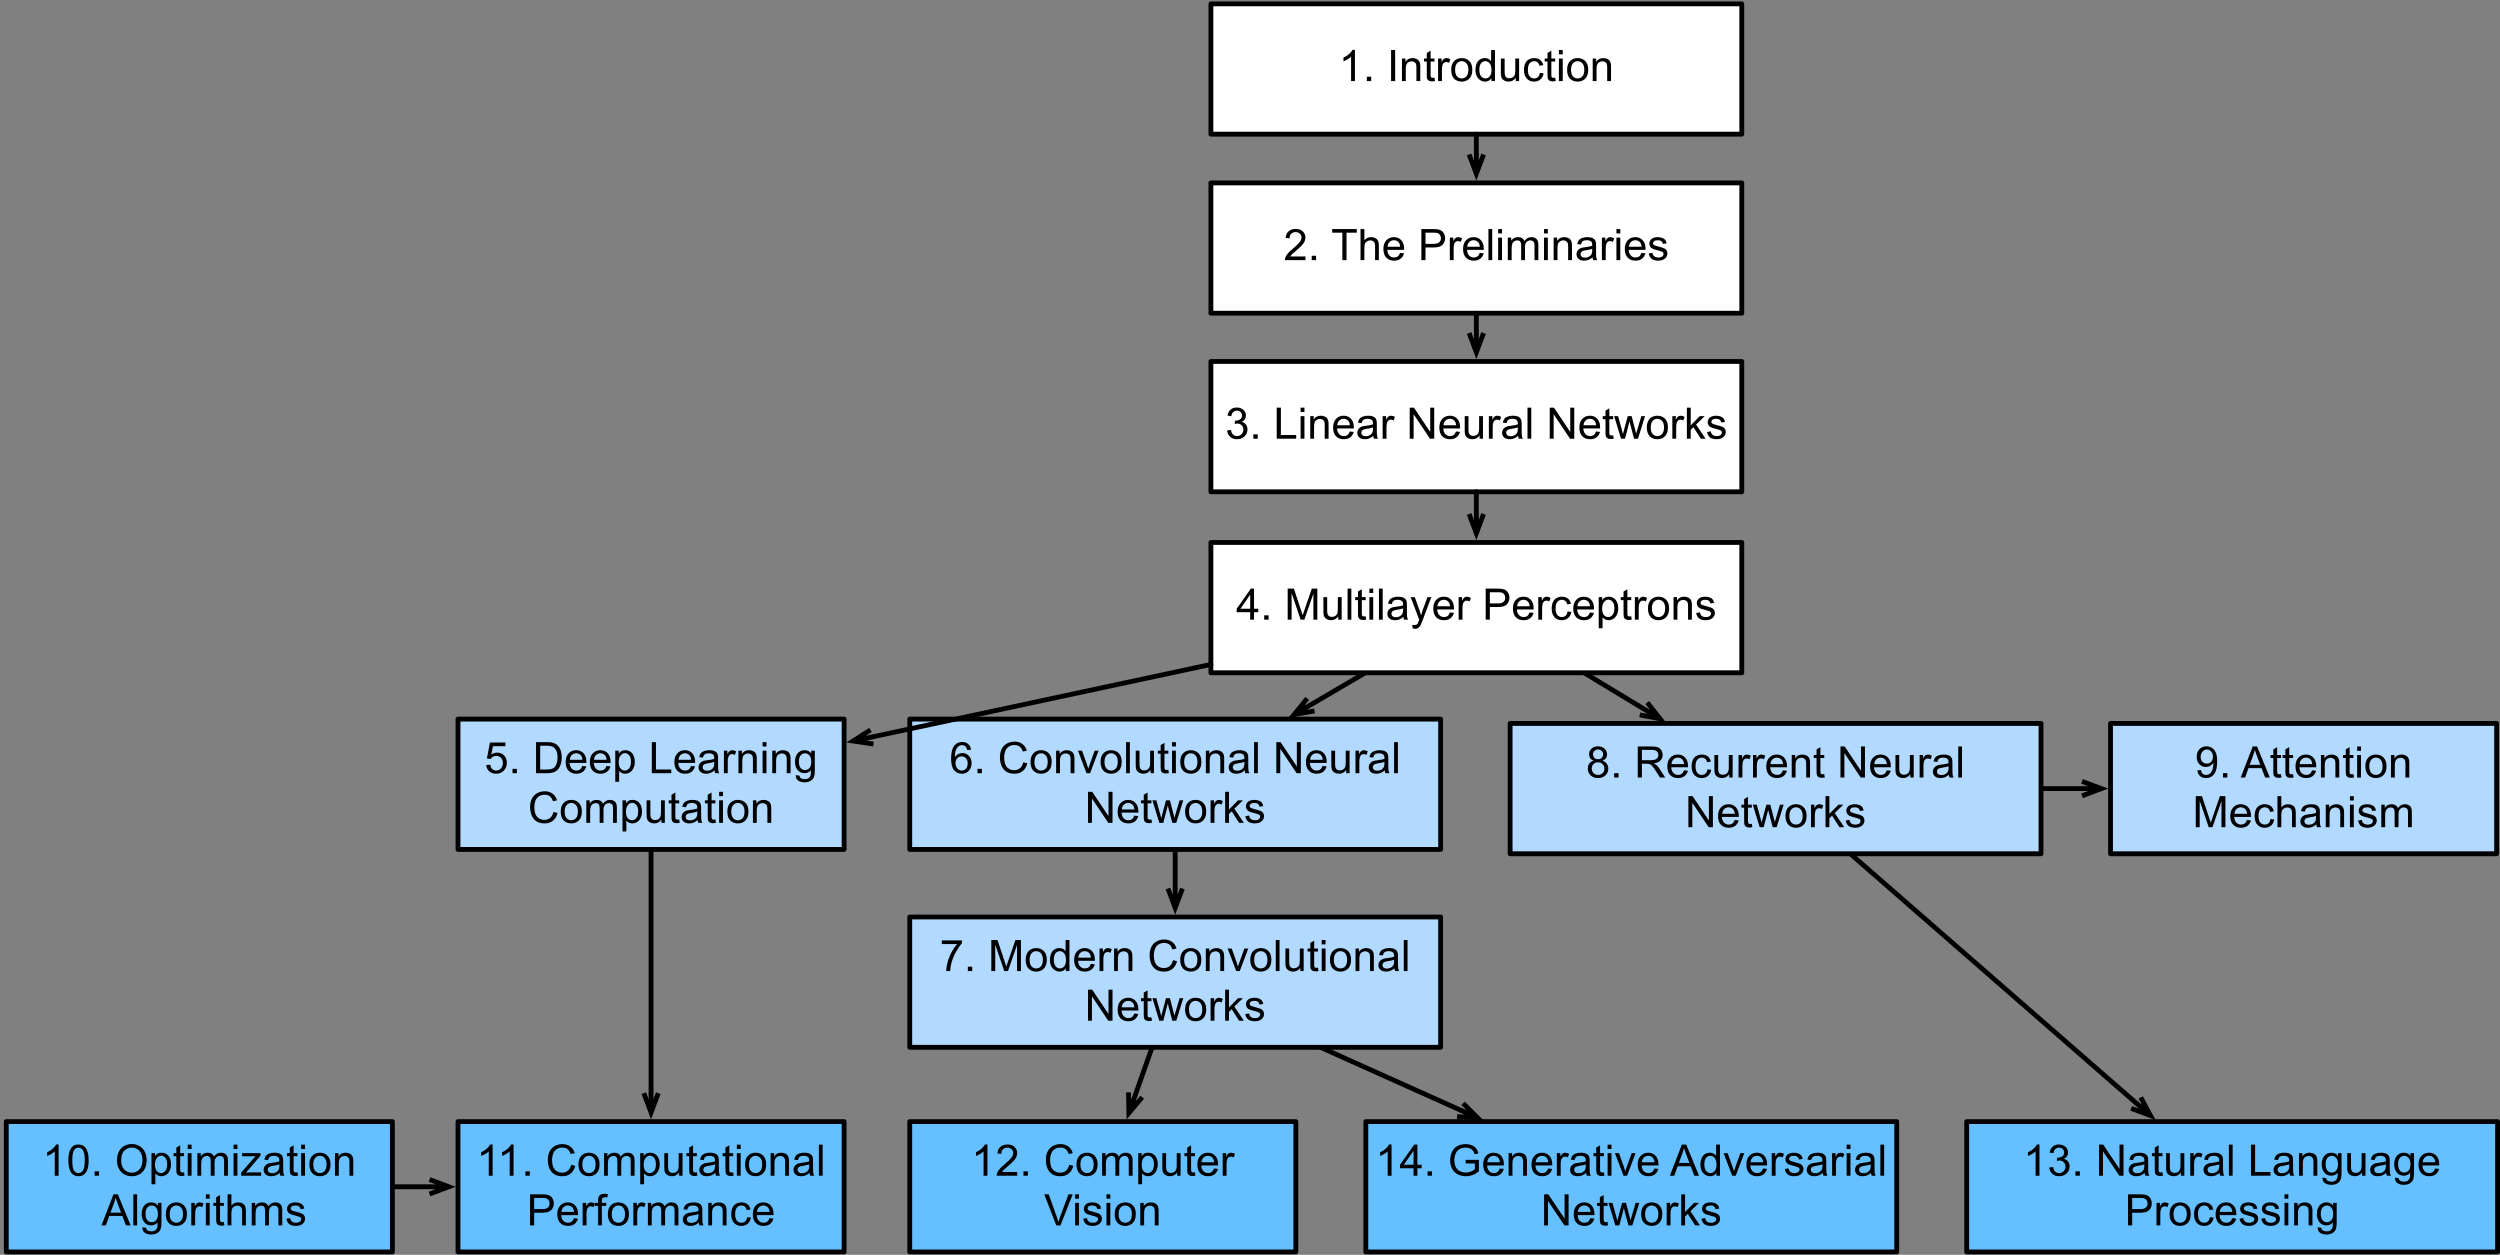 <?xml version="1.0" encoding="UTF-8"?>
<svg xmlns="http://www.w3.org/2000/svg" xmlns:xlink="http://www.w3.org/1999/xlink" width="518pt" height="260pt" viewBox="0 0 518 260" version="1.1">
<rect x="0" y="0" width="518" height="260" fill="#808080" stroke="none"/>
<defs>
<g>
<symbol overflow="visible" id="glyph0-0">
<path style="stroke:none;" d="M 1.125 0 L 1.125 -5.625 L 5.625 -5.625 L 5.625 0 Z M 1.266 -0.141 L 5.484 -0.141 L 5.484 -5.484 L 1.266 -5.484 Z M 1.266 -0.141 "/>
</symbol>
<symbol overflow="visible" id="glyph0-1">
<path style="stroke:none;" d="M 4.484 -4.859 L 3.688 -4.797 C 3.625 -5.109 3.523 -5.336 3.391 -5.484 C 3.18 -5.703 2.922 -5.812 2.609 -5.812 C 2.348 -5.812 2.125 -5.742 1.938 -5.609 C 1.688 -5.422 1.488 -5.156 1.344 -4.812 C 1.207 -4.469 1.133 -3.973 1.125 -3.328 C 1.312 -3.609 1.539 -3.816 1.812 -3.953 C 2.094 -4.098 2.383 -4.172 2.688 -4.172 C 3.219 -4.172 3.664 -3.977 4.031 -3.594 C 4.406 -3.207 4.594 -2.707 4.594 -2.094 C 4.594 -1.688 4.504 -1.305 4.328 -0.953 C 4.148 -0.609 3.91 -0.344 3.609 -0.156 C 3.305 0.02 2.961 0.109 2.578 0.109 C 1.922 0.109 1.383 -0.129 0.969 -0.609 C 0.551 -1.098 0.344 -1.898 0.344 -3.016 C 0.344 -4.254 0.57 -5.16 1.031 -5.734 C 1.426 -6.223 1.969 -6.469 2.656 -6.469 C 3.156 -6.469 3.566 -6.32 3.891 -6.031 C 4.211 -5.75 4.41 -5.359 4.484 -4.859 Z M 1.25 -2.094 C 1.25 -1.812 1.305 -1.547 1.422 -1.297 C 1.535 -1.055 1.695 -0.867 1.906 -0.734 C 2.113 -0.609 2.332 -0.547 2.562 -0.547 C 2.895 -0.547 3.18 -0.676 3.422 -0.938 C 3.66 -1.207 3.781 -1.578 3.781 -2.047 C 3.781 -2.492 3.66 -2.844 3.422 -3.094 C 3.191 -3.352 2.895 -3.484 2.531 -3.484 C 2.176 -3.484 1.875 -3.352 1.625 -3.094 C 1.375 -2.844 1.25 -2.508 1.25 -2.094 Z M 1.25 -2.094 "/>
</symbol>
<symbol overflow="visible" id="glyph0-2">
<path style="stroke:none;" d="M 0.812 0 L 0.812 -0.906 L 1.719 -0.906 L 1.719 0 Z M 0.812 0 "/>
</symbol>
<symbol overflow="visible" id="glyph0-3">
<path style="stroke:none;" d=""/>
</symbol>
<symbol overflow="visible" id="glyph0-4">
<path style="stroke:none;" d="M 5.297 -2.266 L 6.141 -2.047 C 5.961 -1.348 5.641 -0.812 5.172 -0.438 C 4.711 -0.07 4.145 0.109 3.469 0.109 C 2.781 0.109 2.219 -0.031 1.781 -0.312 C 1.344 -0.594 1.008 -1 0.781 -1.531 C 0.562 -2.07 0.453 -2.648 0.453 -3.266 C 0.453 -3.941 0.578 -4.531 0.828 -5.031 C 1.086 -5.531 1.453 -5.906 1.922 -6.156 C 2.398 -6.414 2.922 -6.547 3.484 -6.547 C 4.129 -6.547 4.672 -6.379 5.109 -6.047 C 5.555 -5.723 5.863 -5.266 6.031 -4.672 L 5.188 -4.484 C 5.039 -4.953 4.828 -5.289 4.547 -5.5 C 4.266 -5.719 3.906 -5.828 3.469 -5.828 C 2.977 -5.828 2.566 -5.707 2.234 -5.469 C 1.898 -5.227 1.664 -4.906 1.531 -4.5 C 1.395 -4.102 1.328 -3.695 1.328 -3.281 C 1.328 -2.727 1.406 -2.242 1.562 -1.828 C 1.727 -1.422 1.977 -1.117 2.312 -0.922 C 2.645 -0.723 3.008 -0.625 3.406 -0.625 C 3.883 -0.625 4.285 -0.758 4.609 -1.031 C 4.941 -1.312 5.172 -1.723 5.297 -2.266 Z M 5.297 -2.266 "/>
</symbol>
<symbol overflow="visible" id="glyph0-5">
<path style="stroke:none;" d="M 0.297 -2.328 C 0.297 -3.191 0.535 -3.832 1.016 -4.25 C 1.422 -4.594 1.91 -4.766 2.484 -4.766 C 3.129 -4.766 3.656 -4.555 4.062 -4.141 C 4.469 -3.723 4.672 -3.145 4.672 -2.406 C 4.672 -1.801 4.578 -1.328 4.391 -0.984 C 4.211 -0.641 3.953 -0.367 3.609 -0.172 C 3.266 0.016 2.891 0.109 2.484 0.109 C 1.828 0.109 1.297 -0.098 0.891 -0.516 C 0.492 -0.941 0.297 -1.547 0.297 -2.328 Z M 1.109 -2.328 C 1.109 -1.734 1.238 -1.285 1.5 -0.984 C 1.758 -0.691 2.086 -0.547 2.484 -0.547 C 2.879 -0.547 3.207 -0.691 3.469 -0.984 C 3.727 -1.285 3.859 -1.742 3.859 -2.359 C 3.859 -2.93 3.727 -3.367 3.469 -3.672 C 3.207 -3.973 2.879 -4.125 2.484 -4.125 C 2.086 -4.125 1.758 -3.973 1.5 -3.672 C 1.238 -3.379 1.109 -2.93 1.109 -2.328 Z M 1.109 -2.328 "/>
</symbol>
<symbol overflow="visible" id="glyph0-6">
<path style="stroke:none;" d="M 0.594 0 L 0.594 -4.672 L 1.312 -4.672 L 1.312 -4 C 1.645 -4.508 2.141 -4.766 2.797 -4.766 C 3.078 -4.766 3.332 -4.711 3.562 -4.609 C 3.801 -4.516 3.977 -4.383 4.094 -4.219 C 4.207 -4.062 4.289 -3.867 4.344 -3.641 C 4.375 -3.492 4.391 -3.238 4.391 -2.875 L 4.391 0 L 3.594 0 L 3.594 -2.844 C 3.594 -3.164 3.562 -3.406 3.5 -3.562 C 3.438 -3.719 3.328 -3.844 3.172 -3.938 C 3.016 -4.039 2.832 -4.094 2.625 -4.094 C 2.289 -4.094 2 -3.984 1.75 -3.766 C 1.508 -3.555 1.391 -3.148 1.391 -2.547 L 1.391 0 Z M 0.594 0 "/>
</symbol>
<symbol overflow="visible" id="glyph0-7">
<path style="stroke:none;" d="M 1.891 0 L 0.109 -4.672 L 0.953 -4.672 L 1.953 -1.875 C 2.055 -1.57 2.156 -1.258 2.25 -0.938 C 2.32 -1.176 2.422 -1.469 2.547 -1.812 L 3.578 -4.672 L 4.391 -4.672 L 2.625 0 Z M 1.891 0 "/>
</symbol>
<symbol overflow="visible" id="glyph0-8">
<path style="stroke:none;" d="M 0.578 0 L 0.578 -6.438 L 1.359 -6.438 L 1.359 0 Z M 0.578 0 "/>
</symbol>
<symbol overflow="visible" id="glyph0-9">
<path style="stroke:none;" d="M 3.656 0 L 3.656 -0.688 C 3.289 -0.156 2.797 0.109 2.172 0.109 C 1.898 0.109 1.645 0.055 1.406 -0.047 C 1.164 -0.16 0.984 -0.297 0.859 -0.453 C 0.742 -0.609 0.664 -0.801 0.625 -1.031 C 0.594 -1.188 0.578 -1.438 0.578 -1.781 L 0.578 -4.672 L 1.359 -4.672 L 1.359 -2.078 C 1.359 -1.66 1.379 -1.383 1.422 -1.25 C 1.461 -1.039 1.562 -0.875 1.719 -0.75 C 1.883 -0.633 2.086 -0.578 2.328 -0.578 C 2.566 -0.578 2.789 -0.633 3 -0.75 C 3.207 -0.875 3.352 -1.039 3.438 -1.25 C 3.52 -1.457 3.562 -1.766 3.562 -2.172 L 3.562 -4.672 L 4.359 -4.672 L 4.359 0 Z M 3.656 0 "/>
</symbol>
<symbol overflow="visible" id="glyph0-10">
<path style="stroke:none;" d="M 2.328 -0.703 L 2.438 -0.016 C 2.207 0.035 2.008 0.062 1.844 0.062 C 1.551 0.062 1.328 0.016 1.172 -0.078 C 1.016 -0.172 0.898 -0.289 0.828 -0.438 C 0.766 -0.582 0.734 -0.891 0.734 -1.359 L 0.734 -4.047 L 0.156 -4.047 L 0.156 -4.672 L 0.734 -4.672 L 0.734 -5.828 L 1.531 -6.297 L 1.531 -4.672 L 2.328 -4.672 L 2.328 -4.047 L 1.531 -4.047 L 1.531 -1.328 C 1.531 -1.098 1.539 -0.953 1.562 -0.891 C 1.594 -0.828 1.641 -0.773 1.703 -0.734 C 1.766 -0.691 1.852 -0.672 1.969 -0.672 C 2.062 -0.672 2.18 -0.68 2.328 -0.703 Z M 2.328 -0.703 "/>
</symbol>
<symbol overflow="visible" id="glyph0-11">
<path style="stroke:none;" d="M 0.594 -5.531 L 0.594 -6.438 L 1.391 -6.438 L 1.391 -5.531 Z M 0.594 0 L 0.594 -4.672 L 1.391 -4.672 L 1.391 0 Z M 0.594 0 "/>
</symbol>
<symbol overflow="visible" id="glyph0-12">
<path style="stroke:none;" d="M 3.641 -0.578 C 3.348 -0.328 3.066 -0.148 2.797 -0.047 C 2.523 0.055 2.234 0.109 1.922 0.109 C 1.41 0.109 1.016 -0.016 0.734 -0.266 C 0.461 -0.516 0.328 -0.836 0.328 -1.234 C 0.328 -1.461 0.379 -1.672 0.484 -1.859 C 0.586 -2.047 0.723 -2.195 0.891 -2.312 C 1.055 -2.426 1.242 -2.516 1.453 -2.578 C 1.609 -2.609 1.844 -2.645 2.156 -2.688 C 2.801 -2.758 3.273 -2.852 3.578 -2.969 C 3.578 -3.07 3.578 -3.141 3.578 -3.172 C 3.578 -3.492 3.504 -3.719 3.359 -3.844 C 3.148 -4.031 2.848 -4.125 2.453 -4.125 C 2.078 -4.125 1.801 -4.055 1.625 -3.922 C 1.445 -3.797 1.316 -3.566 1.234 -3.234 L 0.469 -3.328 C 0.531 -3.66 0.641 -3.926 0.797 -4.125 C 0.961 -4.332 1.195 -4.488 1.5 -4.594 C 1.812 -4.707 2.164 -4.766 2.562 -4.766 C 2.969 -4.766 3.289 -4.719 3.531 -4.625 C 3.781 -4.531 3.961 -4.41 4.078 -4.266 C 4.203 -4.129 4.285 -3.953 4.328 -3.734 C 4.359 -3.598 4.375 -3.359 4.375 -3.016 L 4.375 -1.953 C 4.375 -1.223 4.391 -0.758 4.422 -0.562 C 4.453 -0.363 4.52 -0.176 4.625 0 L 3.797 0 C 3.711 -0.164 3.66 -0.359 3.641 -0.578 Z M 3.578 -2.344 C 3.285 -2.227 2.852 -2.129 2.281 -2.047 C 1.957 -1.992 1.727 -1.938 1.594 -1.875 C 1.457 -1.82 1.352 -1.738 1.281 -1.625 C 1.207 -1.508 1.172 -1.383 1.172 -1.25 C 1.172 -1.039 1.25 -0.863 1.406 -0.719 C 1.562 -0.582 1.797 -0.516 2.109 -0.516 C 2.41 -0.516 2.68 -0.582 2.922 -0.719 C 3.16 -0.852 3.336 -1.035 3.453 -1.266 C 3.535 -1.441 3.578 -1.703 3.578 -2.047 Z M 3.578 -2.344 "/>
</symbol>
<symbol overflow="visible" id="glyph0-13">
<path style="stroke:none;" d="M 0.688 0 L 0.688 -6.438 L 1.562 -6.438 L 4.938 -1.391 L 4.938 -6.438 L 5.766 -6.438 L 5.766 0 L 4.891 0 L 1.5 -5.062 L 1.5 0 Z M 0.688 0 "/>
</symbol>
<symbol overflow="visible" id="glyph0-14">
<path style="stroke:none;" d="M 3.781 -1.5 L 4.609 -1.406 C 4.473 -0.926 4.227 -0.551 3.875 -0.281 C 3.531 -0.02 3.086 0.109 2.547 0.109 C 1.867 0.109 1.328 -0.098 0.922 -0.516 C 0.523 -0.941 0.328 -1.535 0.328 -2.297 C 0.328 -3.078 0.531 -3.68 0.938 -4.109 C 1.344 -4.547 1.867 -4.766 2.516 -4.766 C 3.141 -4.766 3.645 -4.551 4.031 -4.125 C 4.426 -3.707 4.625 -3.113 4.625 -2.344 C 4.625 -2.289 4.625 -2.219 4.625 -2.125 L 1.141 -2.125 C 1.172 -1.613 1.316 -1.223 1.578 -0.953 C 1.836 -0.68 2.164 -0.547 2.562 -0.547 C 2.852 -0.547 3.098 -0.617 3.297 -0.766 C 3.504 -0.922 3.664 -1.164 3.781 -1.5 Z M 1.188 -2.781 L 3.797 -2.781 C 3.766 -3.176 3.664 -3.473 3.5 -3.672 C 3.25 -3.973 2.922 -4.125 2.516 -4.125 C 2.148 -4.125 1.844 -4 1.594 -3.75 C 1.352 -3.508 1.219 -3.188 1.188 -2.781 Z M 1.188 -2.781 "/>
</symbol>
<symbol overflow="visible" id="glyph0-15">
<path style="stroke:none;" d="M 0.578 0 L 0.578 -4.672 L 1.297 -4.672 L 1.297 -3.953 C 1.473 -4.285 1.641 -4.504 1.797 -4.609 C 1.953 -4.711 2.125 -4.766 2.312 -4.766 C 2.57 -4.766 2.844 -4.68 3.125 -4.516 L 2.844 -3.781 C 2.656 -3.895 2.461 -3.953 2.266 -3.953 C 2.098 -3.953 1.941 -3.898 1.797 -3.797 C 1.66 -3.691 1.562 -3.547 1.5 -3.359 C 1.414 -3.078 1.375 -2.77 1.375 -2.438 L 1.375 0 Z M 0.578 0 "/>
</symbol>
<symbol overflow="visible" id="glyph0-16">
<path style="stroke:none;" d="M 1.453 0 L 0.031 -4.672 L 0.844 -4.672 L 1.594 -1.969 L 1.859 -0.969 C 1.867 -1.02 1.953 -1.344 2.109 -1.938 L 2.844 -4.672 L 3.656 -4.672 L 4.359 -1.953 L 4.594 -1.062 L 4.859 -1.969 L 5.656 -4.672 L 6.422 -4.672 L 4.969 0 L 4.156 0 L 3.406 -2.797 L 3.219 -3.594 L 2.281 0 Z M 1.453 0 "/>
</symbol>
<symbol overflow="visible" id="glyph0-17">
<path style="stroke:none;" d="M 0.594 0 L 0.594 -6.438 L 1.391 -6.438 L 1.391 -2.766 L 3.266 -4.672 L 4.281 -4.672 L 2.5 -2.938 L 4.469 0 L 3.484 0 L 1.953 -2.391 L 1.391 -1.844 L 1.391 0 Z M 0.594 0 "/>
</symbol>
<symbol overflow="visible" id="glyph0-18">
<path style="stroke:none;" d="M 0.281 -1.391 L 1.062 -1.516 C 1.102 -1.203 1.223 -0.961 1.422 -0.797 C 1.629 -0.629 1.91 -0.547 2.266 -0.547 C 2.629 -0.547 2.898 -0.617 3.078 -0.766 C 3.254 -0.91 3.344 -1.082 3.344 -1.281 C 3.344 -1.469 3.266 -1.609 3.109 -1.703 C 2.992 -1.773 2.723 -1.867 2.297 -1.984 C 1.711 -2.129 1.305 -2.254 1.078 -2.359 C 0.859 -2.461 0.691 -2.609 0.578 -2.797 C 0.461 -2.984 0.406 -3.191 0.406 -3.422 C 0.406 -3.629 0.453 -3.82 0.547 -4 C 0.641 -4.176 0.77 -4.328 0.938 -4.453 C 1.062 -4.535 1.227 -4.609 1.438 -4.672 C 1.656 -4.734 1.883 -4.766 2.125 -4.766 C 2.488 -4.766 2.805 -4.711 3.078 -4.609 C 3.359 -4.504 3.566 -4.363 3.703 -4.188 C 3.836 -4.008 3.93 -3.77 3.984 -3.469 L 3.203 -3.359 C 3.172 -3.598 3.066 -3.785 2.891 -3.922 C 2.723 -4.055 2.488 -4.125 2.188 -4.125 C 1.82 -4.125 1.562 -4.062 1.406 -3.938 C 1.25 -3.82 1.172 -3.68 1.172 -3.516 C 1.172 -3.41 1.203 -3.32 1.266 -3.25 C 1.328 -3.156 1.43 -3.082 1.578 -3.031 C 1.648 -3 1.879 -2.93 2.266 -2.828 C 2.828 -2.68 3.219 -2.562 3.438 -2.469 C 3.664 -2.375 3.844 -2.234 3.969 -2.047 C 4.094 -1.867 4.156 -1.645 4.156 -1.375 C 4.156 -1.102 4.078 -0.852 3.922 -0.625 C 3.766 -0.395 3.539 -0.211 3.25 -0.078 C 2.969 0.047 2.641 0.109 2.266 0.109 C 1.66 0.109 1.195 -0.016 0.875 -0.266 C 0.562 -0.523 0.363 -0.898 0.281 -1.391 Z M 0.281 -1.391 "/>
</symbol>
<symbol overflow="visible" id="glyph0-19">
<path style="stroke:none;" d="M 0.375 -1.703 L 1.172 -1.812 C 1.266 -1.363 1.414 -1.039 1.625 -0.844 C 1.844 -0.645 2.113 -0.547 2.438 -0.547 C 2.801 -0.547 3.109 -0.672 3.359 -0.922 C 3.617 -1.18 3.75 -1.504 3.75 -1.891 C 3.75 -2.254 3.629 -2.551 3.391 -2.781 C 3.16 -3.02 2.863 -3.141 2.5 -3.141 C 2.344 -3.141 2.156 -3.109 1.938 -3.047 L 2.031 -3.75 C 2.082 -3.738 2.125 -3.734 2.156 -3.734 C 2.488 -3.734 2.789 -3.82 3.062 -4 C 3.332 -4.176 3.469 -4.445 3.469 -4.812 C 3.469 -5.102 3.367 -5.344 3.172 -5.531 C 2.973 -5.719 2.719 -5.812 2.406 -5.812 C 2.102 -5.812 1.848 -5.711 1.641 -5.516 C 1.441 -5.328 1.312 -5.039 1.25 -4.656 L 0.453 -4.797 C 0.555 -5.328 0.773 -5.738 1.109 -6.031 C 1.453 -6.32 1.879 -6.469 2.391 -6.469 C 2.742 -6.469 3.066 -6.391 3.359 -6.234 C 3.66 -6.086 3.891 -5.883 4.047 -5.625 C 4.203 -5.363 4.281 -5.086 4.281 -4.797 C 4.281 -4.516 4.203 -4.258 4.047 -4.031 C 3.898 -3.801 3.68 -3.617 3.391 -3.484 C 3.773 -3.398 4.07 -3.219 4.281 -2.938 C 4.488 -2.664 4.594 -2.32 4.594 -1.906 C 4.594 -1.344 4.383 -0.863 3.969 -0.469 C 3.562 -0.082 3.047 0.109 2.422 0.109 C 1.859 0.109 1.391 -0.055 1.016 -0.391 C 0.641 -0.723 0.426 -1.16 0.375 -1.703 Z M 0.375 -1.703 "/>
</symbol>
<symbol overflow="visible" id="glyph0-20">
<path style="stroke:none;" d="M 0.656 0 L 0.656 -6.438 L 1.516 -6.438 L 1.516 -0.766 L 4.688 -0.766 L 4.688 0 Z M 0.656 0 "/>
</symbol>
<symbol overflow="visible" id="glyph0-21">
<path style="stroke:none;" d="M 0.375 -1.688 L 1.203 -1.766 C 1.266 -1.359 1.406 -1.051 1.625 -0.844 C 1.852 -0.645 2.125 -0.547 2.438 -0.547 C 2.82 -0.547 3.145 -0.688 3.406 -0.969 C 3.676 -1.258 3.812 -1.641 3.812 -2.109 C 3.812 -2.566 3.68 -2.926 3.422 -3.188 C 3.172 -3.445 2.844 -3.578 2.438 -3.578 C 2.176 -3.578 1.941 -3.516 1.734 -3.391 C 1.535 -3.273 1.375 -3.129 1.25 -2.953 L 0.516 -3.047 L 1.141 -6.359 L 4.344 -6.359 L 4.344 -5.594 L 1.766 -5.594 L 1.422 -3.875 C 1.805 -4.133 2.211 -4.266 2.641 -4.266 C 3.203 -4.266 3.676 -4.07 4.062 -3.688 C 4.445 -3.301 4.641 -2.801 4.641 -2.188 C 4.641 -1.602 4.473 -1.098 4.141 -0.672 C 3.723 -0.148 3.156 0.109 2.438 0.109 C 1.852 0.109 1.375 -0.051 1 -0.375 C 0.633 -0.707 0.426 -1.145 0.375 -1.688 Z M 0.375 -1.688 "/>
</symbol>
<symbol overflow="visible" id="glyph0-22">
<path style="stroke:none;" d="M 0.688 0 L 0.688 -6.438 L 2.906 -6.438 C 3.414 -6.438 3.801 -6.406 4.062 -6.344 C 4.426 -6.258 4.738 -6.109 5 -5.891 C 5.344 -5.598 5.598 -5.227 5.766 -4.781 C 5.93 -4.344 6.016 -3.832 6.016 -3.25 C 6.016 -2.758 5.957 -2.328 5.844 -1.953 C 5.727 -1.578 5.582 -1.266 5.406 -1.016 C 5.227 -0.766 5.031 -0.566 4.812 -0.422 C 4.602 -0.285 4.348 -0.18 4.047 -0.109 C 3.754 -0.035 3.41 0 3.016 0 Z M 1.547 -0.766 L 2.922 -0.766 C 3.348 -0.766 3.68 -0.801 3.922 -0.875 C 4.16 -0.957 4.352 -1.07 4.5 -1.219 C 4.695 -1.414 4.852 -1.688 4.969 -2.031 C 5.082 -2.375 5.141 -2.785 5.141 -3.266 C 5.141 -3.941 5.031 -4.457 4.812 -4.812 C 4.594 -5.176 4.32 -5.422 4 -5.547 C 3.77 -5.641 3.406 -5.688 2.906 -5.688 L 1.547 -5.688 Z M 1.547 -0.766 "/>
</symbol>
<symbol overflow="visible" id="glyph0-23">
<path style="stroke:none;" d="M 0.594 1.781 L 0.594 -4.672 L 1.312 -4.672 L 1.312 -4.062 C 1.477 -4.301 1.664 -4.477 1.875 -4.594 C 2.094 -4.707 2.359 -4.766 2.672 -4.766 C 3.066 -4.766 3.414 -4.66 3.719 -4.453 C 4.02 -4.254 4.25 -3.969 4.406 -3.594 C 4.562 -3.219 4.641 -2.812 4.641 -2.375 C 4.641 -1.895 4.551 -1.461 4.375 -1.078 C 4.207 -0.691 3.961 -0.395 3.641 -0.188 C 3.316 0.008 2.973 0.109 2.609 0.109 C 2.348 0.109 2.113 0.051 1.906 -0.062 C 1.695 -0.176 1.523 -0.316 1.391 -0.484 L 1.391 1.781 Z M 1.312 -2.312 C 1.312 -1.707 1.43 -1.258 1.672 -0.969 C 1.922 -0.688 2.219 -0.547 2.562 -0.547 C 2.906 -0.547 3.203 -0.691 3.453 -0.984 C 3.711 -1.285 3.844 -1.75 3.844 -2.375 C 3.844 -2.969 3.719 -3.41 3.469 -3.703 C 3.227 -4.004 2.938 -4.156 2.594 -4.156 C 2.258 -4.156 1.961 -3.992 1.703 -3.672 C 1.441 -3.359 1.312 -2.906 1.312 -2.312 Z M 1.312 -2.312 "/>
</symbol>
<symbol overflow="visible" id="glyph0-24">
<path style="stroke:none;" d="M 0.453 0.391 L 1.219 0.5 C 1.25 0.738 1.336 0.91 1.484 1.016 C 1.68 1.16 1.953 1.234 2.297 1.234 C 2.66 1.234 2.941 1.16 3.141 1.016 C 3.336 0.867 3.473 0.664 3.547 0.406 C 3.586 0.238 3.602 -0.098 3.594 -0.609 C 3.25 -0.203 2.82 0 2.312 0 C 1.664 0 1.164 -0.227 0.812 -0.688 C 0.469 -1.156 0.297 -1.711 0.297 -2.359 C 0.297 -2.805 0.375 -3.219 0.531 -3.594 C 0.695 -3.969 0.93 -4.254 1.234 -4.453 C 1.535 -4.66 1.895 -4.766 2.312 -4.766 C 2.863 -4.766 3.316 -4.547 3.672 -4.109 L 3.672 -4.672 L 4.406 -4.672 L 4.406 -0.641 C 4.406 0.086 4.328 0.602 4.172 0.906 C 4.023 1.207 3.789 1.445 3.469 1.625 C 3.156 1.801 2.766 1.891 2.297 1.891 C 1.734 1.891 1.281 1.766 0.938 1.516 C 0.602 1.266 0.441 0.891 0.453 0.391 Z M 1.109 -2.422 C 1.109 -1.805 1.227 -1.359 1.469 -1.078 C 1.707 -0.797 2.008 -0.656 2.375 -0.656 C 2.738 -0.656 3.047 -0.797 3.297 -1.078 C 3.547 -1.359 3.672 -1.797 3.672 -2.391 C 3.672 -2.961 3.539 -3.395 3.281 -3.688 C 3.031 -3.977 2.727 -4.125 2.375 -4.125 C 2.02 -4.125 1.719 -3.977 1.469 -3.688 C 1.227 -3.406 1.109 -2.984 1.109 -2.422 Z M 1.109 -2.422 "/>
</symbol>
<symbol overflow="visible" id="glyph0-25">
<path style="stroke:none;" d="M 0.594 0 L 0.594 -4.672 L 1.297 -4.672 L 1.297 -4.016 C 1.441 -4.242 1.633 -4.426 1.875 -4.562 C 2.125 -4.695 2.406 -4.766 2.719 -4.766 C 3.062 -4.766 3.344 -4.691 3.562 -4.547 C 3.781 -4.41 3.938 -4.211 4.031 -3.953 C 4.406 -4.492 4.883 -4.766 5.469 -4.766 C 5.938 -4.766 6.297 -4.633 6.547 -4.375 C 6.797 -4.125 6.922 -3.734 6.922 -3.203 L 6.922 0 L 6.125 0 L 6.125 -2.938 C 6.125 -3.258 6.098 -3.488 6.047 -3.625 C 6.004 -3.758 5.914 -3.867 5.781 -3.953 C 5.645 -4.047 5.484 -4.094 5.297 -4.094 C 4.973 -4.094 4.703 -3.984 4.484 -3.766 C 4.266 -3.547 4.156 -3.195 4.156 -2.719 L 4.156 0 L 3.359 0 L 3.359 -3.031 C 3.359 -3.383 3.297 -3.648 3.172 -3.828 C 3.047 -4.004 2.836 -4.094 2.547 -4.094 C 2.316 -4.094 2.109 -4.031 1.922 -3.906 C 1.734 -3.789 1.598 -3.617 1.516 -3.391 C 1.43 -3.172 1.391 -2.848 1.391 -2.422 L 1.391 0 Z M 0.594 0 "/>
</symbol>
<symbol overflow="visible" id="glyph0-26">
<path style="stroke:none;" d="M 4.531 -0.766 L 4.531 0 L 0.266 0 C 0.266 -0.188 0.297 -0.367 0.359 -0.547 C 0.473 -0.836 0.648 -1.125 0.891 -1.406 C 1.129 -1.688 1.473 -2.008 1.922 -2.375 C 2.617 -2.957 3.086 -3.414 3.328 -3.75 C 3.578 -4.082 3.703 -4.398 3.703 -4.703 C 3.703 -5.016 3.586 -5.273 3.359 -5.484 C 3.141 -5.703 2.852 -5.812 2.5 -5.812 C 2.113 -5.812 1.805 -5.695 1.578 -5.469 C 1.348 -5.238 1.234 -4.922 1.234 -4.516 L 0.422 -4.609 C 0.473 -5.211 0.68 -5.672 1.047 -5.984 C 1.41 -6.305 1.898 -6.469 2.516 -6.469 C 3.129 -6.469 3.613 -6.297 3.969 -5.953 C 4.332 -5.609 4.516 -5.188 4.516 -4.688 C 4.516 -4.426 4.461 -4.172 4.359 -3.922 C 4.254 -3.672 4.078 -3.406 3.828 -3.125 C 3.586 -2.852 3.188 -2.477 2.625 -2 C 2.145 -1.602 1.836 -1.332 1.703 -1.188 C 1.566 -1.039 1.457 -0.898 1.375 -0.766 Z M 4.531 -0.766 "/>
</symbol>
<symbol overflow="visible" id="glyph0-27">
<path style="stroke:none;" d="M 2.328 0 L 2.328 -5.688 L 0.219 -5.688 L 0.219 -6.438 L 5.312 -6.438 L 5.312 -5.688 L 3.188 -5.688 L 3.188 0 Z M 2.328 0 "/>
</symbol>
<symbol overflow="visible" id="glyph0-28">
<path style="stroke:none;" d="M 0.594 0 L 0.594 -6.438 L 1.391 -6.438 L 1.391 -4.125 C 1.754 -4.551 2.219 -4.766 2.781 -4.766 C 3.125 -4.766 3.422 -4.695 3.672 -4.562 C 3.93 -4.426 4.113 -4.238 4.219 -4 C 4.332 -3.758 4.391 -3.41 4.391 -2.953 L 4.391 0 L 3.609 0 L 3.609 -2.953 C 3.609 -3.348 3.52 -3.633 3.344 -3.812 C 3.176 -4 2.938 -4.094 2.625 -4.094 C 2.383 -4.094 2.16 -4.031 1.953 -3.906 C 1.742 -3.789 1.598 -3.629 1.516 -3.422 C 1.43 -3.211 1.391 -2.922 1.391 -2.547 L 1.391 0 Z M 0.594 0 "/>
</symbol>
<symbol overflow="visible" id="glyph0-29">
<path style="stroke:none;" d="M 0.688 0 L 0.688 -6.438 L 3.125 -6.438 C 3.551 -6.438 3.879 -6.414 4.109 -6.375 C 4.422 -6.32 4.68 -6.223 4.891 -6.078 C 5.109 -5.93 5.281 -5.723 5.406 -5.453 C 5.539 -5.191 5.609 -4.898 5.609 -4.578 C 5.609 -4.023 5.43 -3.562 5.078 -3.188 C 4.734 -2.812 4.109 -2.625 3.203 -2.625 L 1.547 -2.625 L 1.547 0 Z M 1.547 -3.375 L 3.219 -3.375 C 3.758 -3.375 4.145 -3.477 4.375 -3.688 C 4.613 -3.895 4.734 -4.18 4.734 -4.547 C 4.734 -4.816 4.664 -5.047 4.531 -5.234 C 4.395 -5.43 4.211 -5.562 3.984 -5.625 C 3.848 -5.664 3.582 -5.688 3.188 -5.688 L 1.547 -5.688 Z M 1.547 -3.375 "/>
</symbol>
<symbol overflow="visible" id="glyph0-30">
<path style="stroke:none;" d="M 3.359 0 L 2.562 0 L 2.562 -5.047 C 2.375 -4.859 2.125 -4.672 1.812 -4.484 C 1.5 -4.305 1.223 -4.176 0.984 -4.094 L 0.984 -4.859 C 1.422 -5.055 1.805 -5.301 2.141 -5.594 C 2.473 -5.895 2.707 -6.188 2.844 -6.469 L 3.359 -6.469 Z M 3.359 0 "/>
</symbol>
<symbol overflow="visible" id="glyph0-31">
<path style="stroke:none;" d="M 0.375 -3.172 C 0.375 -3.93 0.453 -4.547 0.609 -5.016 C 0.766 -5.484 0.992 -5.844 1.297 -6.094 C 1.609 -6.344 2 -6.469 2.469 -6.469 C 2.82 -6.469 3.129 -6.395 3.391 -6.25 C 3.648 -6.113 3.863 -5.914 4.031 -5.656 C 4.195 -5.395 4.328 -5.078 4.422 -4.703 C 4.523 -4.328 4.578 -3.816 4.578 -3.172 C 4.578 -2.422 4.5 -1.812 4.344 -1.344 C 4.188 -0.883 3.953 -0.523 3.641 -0.266 C 3.336 -0.016 2.945 0.109 2.469 0.109 C 1.852 0.109 1.367 -0.113 1.016 -0.562 C 0.586 -1.094 0.375 -1.961 0.375 -3.172 Z M 1.188 -3.172 C 1.188 -2.117 1.305 -1.414 1.547 -1.062 C 1.797 -0.719 2.102 -0.547 2.469 -0.547 C 2.832 -0.547 3.141 -0.719 3.391 -1.062 C 3.641 -1.414 3.766 -2.117 3.766 -3.172 C 3.766 -4.234 3.641 -4.938 3.391 -5.281 C 3.141 -5.633 2.832 -5.812 2.469 -5.812 C 2.102 -5.812 1.812 -5.66 1.594 -5.359 C 1.32 -4.961 1.188 -4.234 1.188 -3.172 Z M 1.188 -3.172 "/>
</symbol>
<symbol overflow="visible" id="glyph0-32">
<path style="stroke:none;" d="M 0.438 -3.141 C 0.438 -4.203 0.723 -5.035 1.297 -5.641 C 1.867 -6.254 2.609 -6.562 3.516 -6.562 C 4.109 -6.562 4.645 -6.414 5.125 -6.125 C 5.602 -5.844 5.969 -5.445 6.219 -4.938 C 6.469 -4.426 6.594 -3.852 6.594 -3.219 C 6.594 -2.562 6.461 -1.973 6.203 -1.453 C 5.941 -0.941 5.566 -0.551 5.078 -0.281 C 4.598 -0.02 4.078 0.109 3.516 0.109 C 2.91 0.109 2.367 -0.035 1.891 -0.328 C 1.41 -0.617 1.047 -1.02 0.797 -1.531 C 0.555 -2.039 0.438 -2.578 0.438 -3.141 Z M 1.312 -3.125 C 1.312 -2.344 1.52 -1.727 1.938 -1.281 C 2.352 -0.844 2.879 -0.625 3.516 -0.625 C 4.148 -0.625 4.676 -0.848 5.094 -1.297 C 5.508 -1.742 5.719 -2.383 5.719 -3.219 C 5.719 -3.738 5.629 -4.191 5.453 -4.578 C 5.273 -4.973 5.016 -5.281 4.672 -5.5 C 4.328 -5.719 3.945 -5.828 3.531 -5.828 C 2.926 -5.828 2.406 -5.617 1.969 -5.203 C 1.531 -4.785 1.312 -4.094 1.312 -3.125 Z M 1.312 -3.125 "/>
</symbol>
<symbol overflow="visible" id="glyph0-33">
<path style="stroke:none;" d="M 0.172 0 L 0.172 -0.641 L 3.141 -4.047 C 2.805 -4.035 2.508 -4.031 2.25 -4.031 L 0.359 -4.031 L 0.359 -4.672 L 4.172 -4.672 L 4.172 -4.141 L 1.641 -1.188 L 1.156 -0.641 C 1.508 -0.672 1.844 -0.688 2.156 -0.688 L 4.312 -0.688 L 4.312 0 Z M 0.172 0 "/>
</symbol>
<symbol overflow="visible" id="glyph0-34">
<path style="stroke:none;" d="M -0.016 0 L 2.469 -6.438 L 3.375 -6.438 L 6.016 0 L 5.047 0 L 4.297 -1.953 L 1.594 -1.953 L 0.891 0 Z M 1.844 -2.641 L 4.031 -2.641 L 3.359 -4.438 C 3.148 -4.977 3 -5.422 2.906 -5.766 C 2.82 -5.348 2.703 -4.938 2.547 -4.531 Z M 1.844 -2.641 "/>
</symbol>
<symbol overflow="visible" id="glyph0-35">
<path style="stroke:none;" d="M 0.781 0 L 0.781 -4.047 L 0.078 -4.047 L 0.078 -4.672 L 0.781 -4.672 L 0.781 -5.156 C 0.781 -5.477 0.805 -5.711 0.859 -5.859 C 0.941 -6.066 1.078 -6.234 1.266 -6.359 C 1.461 -6.484 1.734 -6.547 2.078 -6.547 C 2.297 -6.547 2.539 -6.52 2.812 -6.469 L 2.688 -5.781 C 2.531 -5.812 2.379 -5.828 2.234 -5.828 C 1.992 -5.828 1.82 -5.773 1.719 -5.672 C 1.613 -5.566 1.562 -5.375 1.562 -5.094 L 1.562 -4.672 L 2.484 -4.672 L 2.484 -4.047 L 1.562 -4.047 L 1.562 0 Z M 0.781 0 "/>
</symbol>
<symbol overflow="visible" id="glyph0-36">
<path style="stroke:none;" d="M 3.641 -1.703 L 4.422 -1.609 C 4.336 -1.066 4.117 -0.645 3.766 -0.344 C 3.41 -0.039 2.977 0.109 2.469 0.109 C 1.832 0.109 1.32 -0.098 0.938 -0.516 C 0.551 -0.93 0.359 -1.531 0.359 -2.312 C 0.359 -2.82 0.441 -3.266 0.609 -3.641 C 0.773 -4.016 1.023 -4.297 1.359 -4.484 C 1.703 -4.672 2.078 -4.766 2.484 -4.766 C 2.984 -4.766 3.395 -4.633 3.719 -4.375 C 4.039 -4.125 4.25 -3.766 4.344 -3.297 L 3.578 -3.172 C 3.504 -3.484 3.375 -3.719 3.188 -3.875 C 3 -4.039 2.773 -4.125 2.516 -4.125 C 2.109 -4.125 1.781 -3.977 1.531 -3.688 C 1.289 -3.406 1.172 -2.957 1.172 -2.344 C 1.172 -1.707 1.289 -1.25 1.531 -0.969 C 1.77 -0.688 2.082 -0.547 2.469 -0.547 C 2.781 -0.547 3.039 -0.641 3.25 -0.828 C 3.457 -1.016 3.586 -1.305 3.641 -1.703 Z M 3.641 -1.703 "/>
</symbol>
<symbol overflow="visible" id="glyph0-37">
<path style="stroke:none;" d="M 2.531 0 L 0.047 -6.438 L 0.969 -6.438 L 2.641 -1.766 C 2.773 -1.391 2.883 -1.035 2.969 -0.703 C 3.07 -1.055 3.191 -1.41 3.328 -1.766 L 5.062 -6.438 L 5.938 -6.438 L 3.406 0 Z M 2.531 0 "/>
</symbol>
<symbol overflow="visible" id="glyph0-38">
<path style="stroke:none;" d="M 0.844 0 L 0.844 -6.438 L 1.688 -6.438 L 1.688 0 Z M 0.844 0 "/>
</symbol>
<symbol overflow="visible" id="glyph0-39">
<path style="stroke:none;" d="M 3.625 0 L 3.625 -0.594 C 3.32 -0.125 2.883 0.109 2.312 0.109 C 1.945 0.109 1.609 0.004 1.297 -0.203 C 0.984 -0.41 0.738 -0.695 0.562 -1.062 C 0.395 -1.426 0.312 -1.848 0.312 -2.328 C 0.312 -2.797 0.391 -3.219 0.547 -3.594 C 0.703 -3.977 0.93 -4.27 1.234 -4.469 C 1.547 -4.664 1.895 -4.766 2.281 -4.766 C 2.562 -4.766 2.812 -4.707 3.031 -4.594 C 3.25 -4.477 3.426 -4.32 3.562 -4.125 L 3.562 -6.438 L 4.359 -6.438 L 4.359 0 Z M 1.125 -2.328 C 1.125 -1.734 1.25 -1.285 1.5 -0.984 C 1.75 -0.691 2.047 -0.547 2.391 -0.547 C 2.734 -0.547 3.023 -0.688 3.266 -0.969 C 3.516 -1.25 3.641 -1.68 3.641 -2.266 C 3.641 -2.898 3.516 -3.367 3.266 -3.672 C 3.016 -3.973 2.711 -4.125 2.359 -4.125 C 2.004 -4.125 1.707 -3.977 1.469 -3.688 C 1.238 -3.395 1.125 -2.941 1.125 -2.328 Z M 1.125 -2.328 "/>
</symbol>
<symbol overflow="visible" id="glyph0-40">
<path style="stroke:none;" d="M 2.906 0 L 2.906 -1.547 L 0.109 -1.547 L 0.109 -2.266 L 3.047 -6.438 L 3.703 -6.438 L 3.703 -2.266 L 4.578 -2.266 L 4.578 -1.547 L 3.703 -1.547 L 3.703 0 Z M 2.906 -2.266 L 2.906 -5.172 L 0.891 -2.266 Z M 2.906 -2.266 "/>
</symbol>
<symbol overflow="visible" id="glyph0-41">
<path style="stroke:none;" d="M 0.672 0 L 0.672 -6.438 L 1.953 -6.438 L 3.469 -1.875 C 3.613 -1.457 3.719 -1.141 3.781 -0.922 C 3.852 -1.16 3.969 -1.504 4.125 -1.953 L 5.672 -6.438 L 6.812 -6.438 L 6.812 0 L 6 0 L 6 -5.391 L 4.125 0 L 3.359 0 L 1.484 -5.484 L 1.484 0 Z M 0.672 0 "/>
</symbol>
<symbol overflow="visible" id="glyph0-42">
<path style="stroke:none;" d="M 0.562 1.797 L 0.469 1.062 C 0.645 1.102 0.797 1.125 0.922 1.125 C 1.098 1.125 1.238 1.094 1.344 1.031 C 1.445 0.977 1.535 0.898 1.609 0.797 C 1.648 0.711 1.727 0.516 1.844 0.203 C 1.863 0.16 1.891 0.098 1.922 0.016 L 0.141 -4.672 L 1 -4.672 L 1.969 -1.969 C 2.094 -1.625 2.207 -1.266 2.312 -0.891 C 2.395 -1.242 2.5 -1.598 2.625 -1.953 L 3.625 -4.672 L 4.422 -4.672 L 2.641 0.078 C 2.453 0.586 2.305 0.941 2.203 1.141 C 2.055 1.398 1.895 1.586 1.719 1.703 C 1.539 1.828 1.32 1.891 1.062 1.891 C 0.914 1.891 0.75 1.859 0.562 1.797 Z M 0.562 1.797 "/>
</symbol>
<symbol overflow="visible" id="glyph0-43">
<path style="stroke:none;" d="M 0.422 -5.594 L 0.422 -6.359 L 4.594 -6.359 L 4.594 -5.75 C 4.188 -5.312 3.781 -4.727 3.375 -4 C 2.969 -3.281 2.656 -2.535 2.438 -1.766 C 2.281 -1.234 2.18 -0.645 2.141 0 L 1.328 0 C 1.336 -0.508 1.438 -1.117 1.625 -1.828 C 1.812 -2.547 2.082 -3.238 2.438 -3.906 C 2.801 -4.57 3.18 -5.133 3.578 -5.594 Z M 0.422 -5.594 "/>
</symbol>
<symbol overflow="visible" id="glyph0-44">
<path style="stroke:none;" d="M 0.5 -1.484 L 1.25 -1.562 C 1.312 -1.207 1.43 -0.945 1.609 -0.781 C 1.797 -0.625 2.035 -0.547 2.328 -0.547 C 2.566 -0.547 2.773 -0.598 2.953 -0.703 C 3.141 -0.816 3.289 -0.969 3.406 -1.156 C 3.531 -1.344 3.629 -1.594 3.703 -1.906 C 3.785 -2.219 3.828 -2.539 3.828 -2.875 C 3.828 -2.906 3.82 -2.957 3.812 -3.031 C 3.656 -2.781 3.441 -2.578 3.172 -2.422 C 2.898 -2.266 2.602 -2.188 2.281 -2.188 C 1.75 -2.188 1.297 -2.379 0.922 -2.766 C 0.555 -3.148 0.375 -3.66 0.375 -4.297 C 0.375 -4.953 0.566 -5.477 0.953 -5.875 C 1.336 -6.27 1.82 -6.469 2.406 -6.469 C 2.82 -6.469 3.203 -6.352 3.547 -6.125 C 3.891 -5.906 4.148 -5.586 4.328 -5.172 C 4.516 -4.754 4.609 -4.148 4.609 -3.359 C 4.609 -2.535 4.52 -1.879 4.344 -1.391 C 4.164 -0.898 3.898 -0.523 3.547 -0.266 C 3.191 -0.016 2.773 0.109 2.297 0.109 C 1.797 0.109 1.383 -0.031 1.062 -0.312 C 0.75 -0.594 0.562 -0.984 0.5 -1.484 Z M 3.734 -4.328 C 3.734 -4.785 3.609 -5.145 3.359 -5.406 C 3.117 -5.676 2.832 -5.812 2.5 -5.812 C 2.145 -5.812 1.836 -5.664 1.578 -5.375 C 1.316 -5.094 1.188 -4.723 1.188 -4.266 C 1.188 -3.859 1.305 -3.523 1.547 -3.266 C 1.797 -3.016 2.102 -2.891 2.469 -2.891 C 2.844 -2.891 3.145 -3.016 3.375 -3.266 C 3.613 -3.523 3.734 -3.879 3.734 -4.328 Z M 3.734 -4.328 "/>
</symbol>
<symbol overflow="visible" id="glyph0-45">
<path style="stroke:none;" d="M 1.594 -3.5 C 1.258 -3.613 1.016 -3.781 0.859 -4 C 0.703 -4.227 0.625 -4.5 0.625 -4.812 C 0.625 -5.281 0.789 -5.672 1.125 -5.984 C 1.469 -6.305 1.914 -6.469 2.469 -6.469 C 3.031 -6.469 3.484 -6.301 3.828 -5.969 C 4.172 -5.645 4.344 -5.25 4.344 -4.781 C 4.344 -4.488 4.266 -4.227 4.109 -4 C 3.953 -3.781 3.711 -3.613 3.391 -3.5 C 3.785 -3.363 4.086 -3.148 4.297 -2.859 C 4.504 -2.578 4.609 -2.238 4.609 -1.844 C 4.609 -1.289 4.41 -0.828 4.016 -0.453 C 3.629 -0.078 3.117 0.109 2.484 0.109 C 1.848 0.109 1.332 -0.078 0.938 -0.453 C 0.551 -0.828 0.359 -1.297 0.359 -1.859 C 0.359 -2.273 0.461 -2.625 0.672 -2.906 C 0.891 -3.195 1.195 -3.395 1.594 -3.5 Z M 1.438 -4.828 C 1.438 -4.523 1.531 -4.273 1.719 -4.078 C 1.914 -3.891 2.172 -3.797 2.484 -3.797 C 2.797 -3.797 3.047 -3.891 3.234 -4.078 C 3.43 -4.273 3.531 -4.516 3.531 -4.797 C 3.531 -5.078 3.43 -5.316 3.234 -5.516 C 3.035 -5.711 2.785 -5.812 2.484 -5.812 C 2.18 -5.812 1.93 -5.711 1.734 -5.516 C 1.535 -5.328 1.438 -5.098 1.438 -4.828 Z M 1.172 -1.859 C 1.172 -1.629 1.223 -1.41 1.328 -1.203 C 1.441 -0.992 1.602 -0.832 1.812 -0.719 C 2.02 -0.602 2.25 -0.547 2.5 -0.547 C 2.875 -0.547 3.18 -0.664 3.422 -0.906 C 3.672 -1.145 3.797 -1.453 3.797 -1.828 C 3.797 -2.211 3.672 -2.531 3.422 -2.781 C 3.172 -3.031 2.852 -3.156 2.469 -3.156 C 2.094 -3.156 1.781 -3.031 1.531 -2.781 C 1.289 -2.531 1.172 -2.223 1.172 -1.859 Z M 1.172 -1.859 "/>
</symbol>
<symbol overflow="visible" id="glyph0-46">
<path style="stroke:none;" d="M 0.703 0 L 0.703 -6.438 L 3.562 -6.438 C 4.133 -6.438 4.57 -6.379 4.875 -6.266 C 5.176 -6.148 5.414 -5.945 5.594 -5.656 C 5.77 -5.363 5.859 -5.039 5.859 -4.688 C 5.859 -4.227 5.707 -3.844 5.406 -3.531 C 5.113 -3.219 4.66 -3.02 4.047 -2.938 C 4.266 -2.82 4.438 -2.711 4.562 -2.609 C 4.812 -2.379 5.047 -2.094 5.266 -1.75 L 6.391 0 L 5.312 0 L 4.453 -1.344 C 4.211 -1.727 4.008 -2.02 3.844 -2.219 C 3.688 -2.426 3.539 -2.57 3.406 -2.656 C 3.281 -2.738 3.156 -2.797 3.031 -2.828 C 2.926 -2.848 2.766 -2.859 2.547 -2.859 L 1.562 -2.859 L 1.562 0 Z M 1.562 -3.594 L 3.391 -3.594 C 3.785 -3.594 4.094 -3.633 4.312 -3.719 C 4.531 -3.801 4.695 -3.93 4.812 -4.109 C 4.926 -4.285 4.984 -4.477 4.984 -4.688 C 4.984 -4.988 4.867 -5.238 4.641 -5.438 C 4.422 -5.633 4.07 -5.734 3.594 -5.734 L 1.562 -5.734 Z M 1.562 -3.594 "/>
</symbol>
<symbol overflow="visible" id="glyph0-47">
<path style="stroke:none;" d="M 3.703 -2.531 L 3.703 -3.281 L 6.438 -3.281 L 6.438 -0.891 C 6.02 -0.555 5.586 -0.305 5.141 -0.141 C 4.691 0.023 4.234 0.109 3.766 0.109 C 3.141 0.109 2.566 -0.023 2.047 -0.297 C 1.523 -0.566 1.133 -0.957 0.875 -1.469 C 0.613 -1.977 0.484 -2.551 0.484 -3.188 C 0.484 -3.812 0.613 -4.395 0.875 -4.938 C 1.133 -5.488 1.508 -5.895 2 -6.156 C 2.5 -6.414 3.066 -6.547 3.703 -6.547 C 4.172 -6.547 4.594 -6.469 4.969 -6.312 C 5.344 -6.164 5.633 -5.957 5.844 -5.688 C 6.062 -5.426 6.227 -5.078 6.344 -4.641 L 5.578 -4.438 C 5.473 -4.758 5.348 -5.016 5.203 -5.203 C 5.066 -5.391 4.863 -5.539 4.594 -5.656 C 4.332 -5.77 4.035 -5.828 3.703 -5.828 C 3.316 -5.828 2.977 -5.766 2.688 -5.641 C 2.406 -5.523 2.176 -5.367 2 -5.172 C 1.832 -4.984 1.703 -4.773 1.609 -4.547 C 1.441 -4.141 1.359 -3.707 1.359 -3.25 C 1.359 -2.664 1.457 -2.18 1.656 -1.797 C 1.852 -1.41 2.141 -1.125 2.516 -0.938 C 2.891 -0.75 3.289 -0.656 3.719 -0.656 C 4.094 -0.656 4.453 -0.723 4.797 -0.859 C 5.148 -1.004 5.422 -1.16 5.609 -1.328 L 5.609 -2.531 Z M 3.703 -2.531 "/>
</symbol>
</g>
</defs>
<g id="surface1">
<path style="fill-rule:nonzero;fill:rgb(69.804%,85.098%,100%);fill-opacity:1;stroke-width:1;stroke-linecap:round;stroke-linejoin:round;stroke:rgb(0%,0%,0%);stroke-opacity:1;stroke-miterlimit:10;" d="M 230.5 136 L 340.5 136 L 340.5 163 L 230.5 163 Z M 230.5 136 " transform="matrix(1,0,0,1,-42,13)"/>
<g style="fill:rgb(0%,0%,0%);fill-opacity:1;">
  <use xlink:href="#glyph0-1" x="196.722" y="160.206"/>
</g>
<g style="fill:rgb(0%,0%,0%);fill-opacity:1;">
  <use xlink:href="#glyph0-2" x="201.728" y="160.206"/>
</g>
<g style="fill:rgb(0%,0%,0%);fill-opacity:1;">
  <use xlink:href="#glyph0-3" x="204.228" y="160.206"/>
</g>
<g style="fill:rgb(0%,0%,0%);fill-opacity:1;">
  <use xlink:href="#glyph0-4" x="206.729" y="160.206"/>
</g>
<g style="fill:rgb(0%,0%,0%);fill-opacity:1;">
  <use xlink:href="#glyph0-5" x="213.228" y="160.206"/>
</g>
<g style="fill:rgb(0%,0%,0%);fill-opacity:1;">
  <use xlink:href="#glyph0-6" x="218.234" y="160.206"/>
</g>
<g style="fill:rgb(0%,0%,0%);fill-opacity:1;">
  <use xlink:href="#glyph0-7" x="223.24" y="160.206"/>
  <use xlink:href="#glyph0-5" x="227.74" y="160.206"/>
</g>
<g style="fill:rgb(0%,0%,0%);fill-opacity:1;">
  <use xlink:href="#glyph0-8" x="232.746" y="160.206"/>
</g>
<g style="fill:rgb(0%,0%,0%);fill-opacity:1;">
  <use xlink:href="#glyph0-9" x="234.746" y="160.206"/>
</g>
<g style="fill:rgb(0%,0%,0%);fill-opacity:1;">
  <use xlink:href="#glyph0-10" x="239.751" y="160.206"/>
</g>
<g style="fill:rgb(0%,0%,0%);fill-opacity:1;">
  <use xlink:href="#glyph0-11" x="242.252" y="160.206"/>
</g>
<g style="fill:rgb(0%,0%,0%);fill-opacity:1;">
  <use xlink:href="#glyph0-5" x="244.251" y="160.206"/>
</g>
<g style="fill:rgb(0%,0%,0%);fill-opacity:1;">
  <use xlink:href="#glyph0-6" x="249.257" y="160.206"/>
</g>
<g style="fill:rgb(0%,0%,0%);fill-opacity:1;">
  <use xlink:href="#glyph0-12" x="254.263" y="160.206"/>
</g>
<g style="fill:rgb(0%,0%,0%);fill-opacity:1;">
  <use xlink:href="#glyph0-8" x="259.269" y="160.206"/>
</g>
<g style="fill:rgb(0%,0%,0%);fill-opacity:1;">
  <use xlink:href="#glyph0-3" x="261.269" y="160.206"/>
</g>
<g style="fill:rgb(0%,0%,0%);fill-opacity:1;">
  <use xlink:href="#glyph0-13" x="263.769" y="160.206"/>
</g>
<g style="fill:rgb(0%,0%,0%);fill-opacity:1;">
  <use xlink:href="#glyph0-14" x="270.269" y="160.206"/>
</g>
<g style="fill:rgb(0%,0%,0%);fill-opacity:1;">
  <use xlink:href="#glyph0-9" x="275.274" y="160.206"/>
</g>
<g style="fill:rgb(0%,0%,0%);fill-opacity:1;">
  <use xlink:href="#glyph0-15" x="280.28" y="160.206"/>
  <use xlink:href="#glyph0-12" x="283.277" y="160.206"/>
</g>
<g style="fill:rgb(0%,0%,0%);fill-opacity:1;">
  <use xlink:href="#glyph0-8" x="288.283" y="160.206"/>
</g>
<g style="fill:rgb(0%,0%,0%);fill-opacity:1;">
  <use xlink:href="#glyph0-3" x="290.283" y="160.206"/>
</g>
<g style="fill:rgb(0%,0%,0%);fill-opacity:1;">
  <use xlink:href="#glyph0-13" x="224.746" y="170.5"/>
</g>
<g style="fill:rgb(0%,0%,0%);fill-opacity:1;">
  <use xlink:href="#glyph0-14" x="231.246" y="170.5"/>
</g>
<g style="fill:rgb(0%,0%,0%);fill-opacity:1;">
  <use xlink:href="#glyph0-10" x="236.252" y="170.5"/>
</g>
<g style="fill:rgb(0%,0%,0%);fill-opacity:1;">
  <use xlink:href="#glyph0-16" x="238.752" y="170.5"/>
</g>
<g style="fill:rgb(0%,0%,0%);fill-opacity:1;">
  <use xlink:href="#glyph0-5" x="245.252" y="170.5"/>
</g>
<g style="fill:rgb(0%,0%,0%);fill-opacity:1;">
  <use xlink:href="#glyph0-15" x="250.258" y="170.5"/>
  <use xlink:href="#glyph0-17" x="253.255" y="170.5"/>
  <use xlink:href="#glyph0-18" x="257.755" y="170.5"/>
</g>
<path style="fill-rule:nonzero;fill:rgb(100%,100%,100%);fill-opacity:1;stroke-width:1;stroke-linecap:round;stroke-linejoin:round;stroke:rgb(0%,0%,0%);stroke-opacity:1;stroke-miterlimit:10;" d="M 292.898 61.898 L 402.898 61.898 L 402.898 88.898 L 292.898 88.898 Z M 292.898 61.898 " transform="matrix(1,0,0,1,-42,13)"/>
<g style="fill:rgb(0%,0%,0%);fill-opacity:1;">
  <use xlink:href="#glyph0-19" x="253.877" y="90.9"/>
</g>
<g style="fill:rgb(0%,0%,0%);fill-opacity:1;">
  <use xlink:href="#glyph0-2" x="258.883" y="90.9"/>
</g>
<g style="fill:rgb(0%,0%,0%);fill-opacity:1;">
  <use xlink:href="#glyph0-3" x="261.384" y="90.9"/>
</g>
<g style="fill:rgb(0%,0%,0%);fill-opacity:1;">
  <use xlink:href="#glyph0-20" x="263.884" y="90.9"/>
</g>
<g style="fill:rgb(0%,0%,0%);fill-opacity:1;">
  <use xlink:href="#glyph0-11" x="268.889" y="90.9"/>
</g>
<g style="fill:rgb(0%,0%,0%);fill-opacity:1;">
  <use xlink:href="#glyph0-6" x="270.889" y="90.9"/>
</g>
<g style="fill:rgb(0%,0%,0%);fill-opacity:1;">
  <use xlink:href="#glyph0-14" x="275.895" y="90.9"/>
</g>
<g style="fill:rgb(0%,0%,0%);fill-opacity:1;">
  <use xlink:href="#glyph0-12" x="280.901" y="90.9"/>
</g>
<g style="fill:rgb(0%,0%,0%);fill-opacity:1;">
  <use xlink:href="#glyph0-15" x="285.907" y="90.9"/>
  <use xlink:href="#glyph0-3" x="288.904" y="90.9"/>
</g>
<g style="fill:rgb(0%,0%,0%);fill-opacity:1;">
  <use xlink:href="#glyph0-13" x="291.404" y="90.9"/>
</g>
<g style="fill:rgb(0%,0%,0%);fill-opacity:1;">
  <use xlink:href="#glyph0-14" x="297.904" y="90.9"/>
</g>
<g style="fill:rgb(0%,0%,0%);fill-opacity:1;">
  <use xlink:href="#glyph0-9" x="302.909" y="90.9"/>
</g>
<g style="fill:rgb(0%,0%,0%);fill-opacity:1;">
  <use xlink:href="#glyph0-15" x="307.915" y="90.9"/>
  <use xlink:href="#glyph0-12" x="310.912" y="90.9"/>
</g>
<g style="fill:rgb(0%,0%,0%);fill-opacity:1;">
  <use xlink:href="#glyph0-8" x="315.918" y="90.9"/>
</g>
<g style="fill:rgb(0%,0%,0%);fill-opacity:1;">
  <use xlink:href="#glyph0-3" x="317.918" y="90.9"/>
</g>
<g style="fill:rgb(0%,0%,0%);fill-opacity:1;">
  <use xlink:href="#glyph0-13" x="320.418" y="90.9"/>
</g>
<g style="fill:rgb(0%,0%,0%);fill-opacity:1;">
  <use xlink:href="#glyph0-14" x="326.918" y="90.9"/>
</g>
<g style="fill:rgb(0%,0%,0%);fill-opacity:1;">
  <use xlink:href="#glyph0-10" x="331.924" y="90.9"/>
</g>
<g style="fill:rgb(0%,0%,0%);fill-opacity:1;">
  <use xlink:href="#glyph0-16" x="334.424" y="90.9"/>
</g>
<g style="fill:rgb(0%,0%,0%);fill-opacity:1;">
  <use xlink:href="#glyph0-5" x="340.924" y="90.9"/>
</g>
<g style="fill:rgb(0%,0%,0%);fill-opacity:1;">
  <use xlink:href="#glyph0-15" x="345.93" y="90.9"/>
  <use xlink:href="#glyph0-17" x="348.926" y="90.9"/>
  <use xlink:href="#glyph0-18" x="353.426" y="90.9"/>
</g>
<path style="fill-rule:nonzero;fill:rgb(69.804%,85.098%,100%);fill-opacity:1;stroke-width:1;stroke-linecap:round;stroke-linejoin:round;stroke:rgb(0%,0%,0%);stroke-opacity:1;stroke-miterlimit:10;" d="M 136.898 136 L 216.898 136 L 216.898 163 L 136.898 163 Z M 136.898 136 " transform="matrix(1,0,0,1,-42,13)"/>
<g style="fill:rgb(0%,0%,0%);fill-opacity:1;">
  <use xlink:href="#glyph0-21" x="100.374" y="160.206"/>
</g>
<g style="fill:rgb(0%,0%,0%);fill-opacity:1;">
  <use xlink:href="#glyph0-2" x="105.38" y="160.206"/>
</g>
<g style="fill:rgb(0%,0%,0%);fill-opacity:1;">
  <use xlink:href="#glyph0-3" x="107.88" y="160.206"/>
</g>
<g style="fill:rgb(0%,0%,0%);fill-opacity:1;">
  <use xlink:href="#glyph0-22" x="110.381" y="160.206"/>
</g>
<g style="fill:rgb(0%,0%,0%);fill-opacity:1;">
  <use xlink:href="#glyph0-14" x="116.88" y="160.206"/>
</g>
<g style="fill:rgb(0%,0%,0%);fill-opacity:1;">
  <use xlink:href="#glyph0-14" x="121.886" y="160.206"/>
</g>
<g style="fill:rgb(0%,0%,0%);fill-opacity:1;">
  <use xlink:href="#glyph0-23" x="126.892" y="160.206"/>
</g>
<g style="fill:rgb(0%,0%,0%);fill-opacity:1;">
  <use xlink:href="#glyph0-3" x="131.898" y="160.206"/>
</g>
<g style="fill:rgb(0%,0%,0%);fill-opacity:1;">
  <use xlink:href="#glyph0-20" x="134.398" y="160.206"/>
</g>
<g style="fill:rgb(0%,0%,0%);fill-opacity:1;">
  <use xlink:href="#glyph0-14" x="139.404" y="160.206"/>
</g>
<g style="fill:rgb(0%,0%,0%);fill-opacity:1;">
  <use xlink:href="#glyph0-12" x="144.41" y="160.206"/>
</g>
<g style="fill:rgb(0%,0%,0%);fill-opacity:1;">
  <use xlink:href="#glyph0-15" x="149.415" y="160.206"/>
  <use xlink:href="#glyph0-6" x="152.412" y="160.206"/>
</g>
<g style="fill:rgb(0%,0%,0%);fill-opacity:1;">
  <use xlink:href="#glyph0-11" x="157.418" y="160.206"/>
</g>
<g style="fill:rgb(0%,0%,0%);fill-opacity:1;">
  <use xlink:href="#glyph0-6" x="159.418" y="160.206"/>
</g>
<g style="fill:rgb(0%,0%,0%);fill-opacity:1;">
  <use xlink:href="#glyph0-24" x="164.424" y="160.206"/>
</g>
<g style="fill:rgb(0%,0%,0%);fill-opacity:1;">
  <use xlink:href="#glyph0-3" x="169.43" y="160.206"/>
</g>
<g style="fill:rgb(0%,0%,0%);fill-opacity:1;">
  <use xlink:href="#glyph0-4" x="109.385" y="170.5"/>
</g>
<g style="fill:rgb(0%,0%,0%);fill-opacity:1;">
  <use xlink:href="#glyph0-5" x="115.885" y="170.5"/>
</g>
<g style="fill:rgb(0%,0%,0%);fill-opacity:1;">
  <use xlink:href="#glyph0-25" x="120.891" y="170.5"/>
  <use xlink:href="#glyph0-23" x="128.388" y="170.5"/>
</g>
<g style="fill:rgb(0%,0%,0%);fill-opacity:1;">
  <use xlink:href="#glyph0-9" x="133.394" y="170.5"/>
</g>
<g style="fill:rgb(0%,0%,0%);fill-opacity:1;">
  <use xlink:href="#glyph0-10" x="138.4" y="170.5"/>
</g>
<g style="fill:rgb(0%,0%,0%);fill-opacity:1;">
  <use xlink:href="#glyph0-12" x="140.9" y="170.5"/>
</g>
<g style="fill:rgb(0%,0%,0%);fill-opacity:1;">
  <use xlink:href="#glyph0-10" x="145.906" y="170.5"/>
</g>
<g style="fill:rgb(0%,0%,0%);fill-opacity:1;">
  <use xlink:href="#glyph0-11" x="148.406" y="170.5"/>
</g>
<g style="fill:rgb(0%,0%,0%);fill-opacity:1;">
  <use xlink:href="#glyph0-5" x="150.406" y="170.5"/>
</g>
<g style="fill:rgb(0%,0%,0%);fill-opacity:1;">
  <use xlink:href="#glyph0-6" x="155.411" y="170.5"/>
</g>
<path style="fill-rule:nonzero;fill:rgb(100%,100%,100%);fill-opacity:1;stroke-width:1;stroke-linecap:round;stroke-linejoin:round;stroke:rgb(0%,0%,0%);stroke-opacity:1;stroke-miterlimit:10;" d="M 292.898 24.898 L 402.898 24.898 L 402.898 51.898 L 292.898 51.898 Z M 292.898 24.898 " transform="matrix(1,0,0,1,-42,13)"/>
<g style="fill:rgb(0%,0%,0%);fill-opacity:1;">
  <use xlink:href="#glyph0-26" x="265.967" y="53.9"/>
</g>
<g style="fill:rgb(0%,0%,0%);fill-opacity:1;">
  <use xlink:href="#glyph0-2" x="270.973" y="53.9"/>
</g>
<g style="fill:rgb(0%,0%,0%);fill-opacity:1;">
  <use xlink:href="#glyph0-3" x="273.473" y="53.9"/>
</g>
<g style="fill:rgb(0%,0%,0%);fill-opacity:1;">
  <use xlink:href="#glyph0-27" x="275.811" y="53.9"/>
</g>
<g style="fill:rgb(0%,0%,0%);fill-opacity:1;">
  <use xlink:href="#glyph0-28" x="281.308" y="53.9"/>
</g>
<g style="fill:rgb(0%,0%,0%);fill-opacity:1;">
  <use xlink:href="#glyph0-14" x="286.314" y="53.9"/>
</g>
<g style="fill:rgb(0%,0%,0%);fill-opacity:1;">
  <use xlink:href="#glyph0-3" x="291.32" y="53.9"/>
</g>
<g style="fill:rgb(0%,0%,0%);fill-opacity:1;">
  <use xlink:href="#glyph0-29" x="293.82" y="53.9"/>
  <use xlink:href="#glyph0-15" x="299.823" y="53.9"/>
  <use xlink:href="#glyph0-14" x="302.82" y="53.9"/>
</g>
<g style="fill:rgb(0%,0%,0%);fill-opacity:1;">
  <use xlink:href="#glyph0-8" x="307.826" y="53.9"/>
</g>
<g style="fill:rgb(0%,0%,0%);fill-opacity:1;">
  <use xlink:href="#glyph0-11" x="309.826" y="53.9"/>
</g>
<g style="fill:rgb(0%,0%,0%);fill-opacity:1;">
  <use xlink:href="#glyph0-25" x="311.825" y="53.9"/>
  <use xlink:href="#glyph0-11" x="319.322" y="53.9"/>
</g>
<g style="fill:rgb(0%,0%,0%);fill-opacity:1;">
  <use xlink:href="#glyph0-6" x="321.322" y="53.9"/>
</g>
<g style="fill:rgb(0%,0%,0%);fill-opacity:1;">
  <use xlink:href="#glyph0-12" x="326.328" y="53.9"/>
</g>
<g style="fill:rgb(0%,0%,0%);fill-opacity:1;">
  <use xlink:href="#glyph0-15" x="331.334" y="53.9"/>
  <use xlink:href="#glyph0-11" x="334.331" y="53.9"/>
</g>
<g style="fill:rgb(0%,0%,0%);fill-opacity:1;">
  <use xlink:href="#glyph0-14" x="336.331" y="53.9"/>
</g>
<g style="fill:rgb(0%,0%,0%);fill-opacity:1;">
  <use xlink:href="#glyph0-18" x="341.337" y="53.9"/>
</g>
<path style="fill-rule:nonzero;fill:rgb(39.999%,74.902%,100%);fill-opacity:1;stroke-width:1;stroke-linecap:round;stroke-linejoin:round;stroke:rgb(0%,0%,0%);stroke-opacity:1;stroke-miterlimit:10;" d="M 43.301 219.398 L 123.301 219.398 L 123.301 246.398 L 43.301 246.398 Z M 43.301 219.398 " transform="matrix(1,0,0,1,-42,13)"/>
<g style="fill:rgb(0%,0%,0%);fill-opacity:1;">
  <use xlink:href="#glyph0-30" x="8.785" y="243.606"/>
</g>
<g style="fill:rgb(0%,0%,0%);fill-opacity:1;">
  <use xlink:href="#glyph0-31" x="13.791" y="243.606"/>
</g>
<g style="fill:rgb(0%,0%,0%);fill-opacity:1;">
  <use xlink:href="#glyph0-2" x="18.796" y="243.606"/>
</g>
<g style="fill:rgb(0%,0%,0%);fill-opacity:1;">
  <use xlink:href="#glyph0-3" x="21.297" y="243.606"/>
</g>
<g style="fill:rgb(0%,0%,0%);fill-opacity:1;">
  <use xlink:href="#glyph0-32" x="23.797" y="243.606"/>
</g>
<g style="fill:rgb(0%,0%,0%);fill-opacity:1;">
  <use xlink:href="#glyph0-23" x="30.797" y="243.606"/>
</g>
<g style="fill:rgb(0%,0%,0%);fill-opacity:1;">
  <use xlink:href="#glyph0-10" x="35.803" y="243.606"/>
</g>
<g style="fill:rgb(0%,0%,0%);fill-opacity:1;">
  <use xlink:href="#glyph0-11" x="38.303" y="243.606"/>
</g>
<g style="fill:rgb(0%,0%,0%);fill-opacity:1;">
  <use xlink:href="#glyph0-25" x="40.303" y="243.606"/>
  <use xlink:href="#glyph0-11" x="47.8" y="243.606"/>
</g>
<g style="fill:rgb(0%,0%,0%);fill-opacity:1;">
  <use xlink:href="#glyph0-33" x="49.8" y="243.606"/>
  <use xlink:href="#glyph0-12" x="54.3" y="243.606"/>
</g>
<g style="fill:rgb(0%,0%,0%);fill-opacity:1;">
  <use xlink:href="#glyph0-10" x="59.305" y="243.606"/>
</g>
<g style="fill:rgb(0%,0%,0%);fill-opacity:1;">
  <use xlink:href="#glyph0-11" x="61.806" y="243.606"/>
</g>
<g style="fill:rgb(0%,0%,0%);fill-opacity:1;">
  <use xlink:href="#glyph0-5" x="63.805" y="243.606"/>
</g>
<g style="fill:rgb(0%,0%,0%);fill-opacity:1;">
  <use xlink:href="#glyph0-6" x="68.811" y="243.606"/>
</g>
<g style="fill:rgb(0%,0%,0%);fill-opacity:1;">
  <use xlink:href="#glyph0-3" x="19.042" y="253.9"/>
</g>
<g style="fill:rgb(0%,0%,0%);fill-opacity:1;">
  <use xlink:href="#glyph0-34" x="21.046" y="253.9"/>
  <use xlink:href="#glyph0-8" x="27.049" y="253.9"/>
</g>
<g style="fill:rgb(0%,0%,0%);fill-opacity:1;">
  <use xlink:href="#glyph0-24" x="29.049" y="253.9"/>
</g>
<g style="fill:rgb(0%,0%,0%);fill-opacity:1;">
  <use xlink:href="#glyph0-5" x="34.055" y="253.9"/>
</g>
<g style="fill:rgb(0%,0%,0%);fill-opacity:1;">
  <use xlink:href="#glyph0-15" x="39.06" y="253.9"/>
  <use xlink:href="#glyph0-11" x="42.057" y="253.9"/>
</g>
<g style="fill:rgb(0%,0%,0%);fill-opacity:1;">
  <use xlink:href="#glyph0-10" x="44.057" y="253.9"/>
</g>
<g style="fill:rgb(0%,0%,0%);fill-opacity:1;">
  <use xlink:href="#glyph0-28" x="46.557" y="253.9"/>
</g>
<g style="fill:rgb(0%,0%,0%);fill-opacity:1;">
  <use xlink:href="#glyph0-25" x="51.563" y="253.9"/>
  <use xlink:href="#glyph0-18" x="59.06" y="253.9"/>
</g>
<path style="fill-rule:nonzero;fill:rgb(39.999%,74.902%,100%);fill-opacity:1;stroke-width:1;stroke-linecap:round;stroke-linejoin:round;stroke:rgb(0%,0%,0%);stroke-opacity:1;stroke-miterlimit:10;" d="M 136.898 219.398 L 216.898 219.398 L 216.898 246.398 L 136.898 246.398 Z M 136.898 219.398 " transform="matrix(1,0,0,1,-42,13)"/>
<g style="fill:rgb(0%,0%,0%);fill-opacity:1;">
  <use xlink:href="#glyph0-30" x="98.711" y="243.606"/>
</g>
<g style="fill:rgb(0%,0%,0%);fill-opacity:1;">
  <use xlink:href="#glyph0-30" x="103.048" y="243.606"/>
</g>
<g style="fill:rgb(0%,0%,0%);fill-opacity:1;">
  <use xlink:href="#glyph0-2" x="108.054" y="243.606"/>
</g>
<g style="fill:rgb(0%,0%,0%);fill-opacity:1;">
  <use xlink:href="#glyph0-3" x="110.554" y="243.606"/>
</g>
<g style="fill:rgb(0%,0%,0%);fill-opacity:1;">
  <use xlink:href="#glyph0-4" x="113.054" y="243.606"/>
</g>
<g style="fill:rgb(0%,0%,0%);fill-opacity:1;">
  <use xlink:href="#glyph0-5" x="119.554" y="243.606"/>
</g>
<g style="fill:rgb(0%,0%,0%);fill-opacity:1;">
  <use xlink:href="#glyph0-25" x="124.56" y="243.606"/>
  <use xlink:href="#glyph0-23" x="132.057" y="243.606"/>
</g>
<g style="fill:rgb(0%,0%,0%);fill-opacity:1;">
  <use xlink:href="#glyph0-9" x="137.063" y="243.606"/>
</g>
<g style="fill:rgb(0%,0%,0%);fill-opacity:1;">
  <use xlink:href="#glyph0-10" x="142.069" y="243.606"/>
</g>
<g style="fill:rgb(0%,0%,0%);fill-opacity:1;">
  <use xlink:href="#glyph0-12" x="144.569" y="243.606"/>
</g>
<g style="fill:rgb(0%,0%,0%);fill-opacity:1;">
  <use xlink:href="#glyph0-10" x="149.575" y="243.606"/>
</g>
<g style="fill:rgb(0%,0%,0%);fill-opacity:1;">
  <use xlink:href="#glyph0-11" x="152.075" y="243.606"/>
</g>
<g style="fill:rgb(0%,0%,0%);fill-opacity:1;">
  <use xlink:href="#glyph0-5" x="154.075" y="243.606"/>
</g>
<g style="fill:rgb(0%,0%,0%);fill-opacity:1;">
  <use xlink:href="#glyph0-6" x="159.08" y="243.606"/>
</g>
<g style="fill:rgb(0%,0%,0%);fill-opacity:1;">
  <use xlink:href="#glyph0-12" x="164.086" y="243.606"/>
</g>
<g style="fill:rgb(0%,0%,0%);fill-opacity:1;">
  <use xlink:href="#glyph0-8" x="169.092" y="243.606"/>
</g>
<g style="fill:rgb(0%,0%,0%);fill-opacity:1;">
  <use xlink:href="#glyph0-3" x="171.092" y="243.606"/>
</g>
<g style="fill:rgb(0%,0%,0%);fill-opacity:1;">
  <use xlink:href="#glyph0-29" x="109.139" y="253.9"/>
  <use xlink:href="#glyph0-14" x="115.142" y="253.9"/>
</g>
<g style="fill:rgb(0%,0%,0%);fill-opacity:1;">
  <use xlink:href="#glyph0-15" x="120.148" y="253.9"/>
  <use xlink:href="#glyph0-35" x="123.145" y="253.9"/>
</g>
<g style="fill:rgb(0%,0%,0%);fill-opacity:1;">
  <use xlink:href="#glyph0-5" x="125.645" y="253.9"/>
</g>
<g style="fill:rgb(0%,0%,0%);fill-opacity:1;">
  <use xlink:href="#glyph0-15" x="130.651" y="253.9"/>
  <use xlink:href="#glyph0-25" x="133.648" y="253.9"/>
  <use xlink:href="#glyph0-12" x="141.145" y="253.9"/>
</g>
<g style="fill:rgb(0%,0%,0%);fill-opacity:1;">
  <use xlink:href="#glyph0-6" x="146.151" y="253.9"/>
</g>
<g style="fill:rgb(0%,0%,0%);fill-opacity:1;">
  <use xlink:href="#glyph0-36" x="151.157" y="253.9"/>
  <use xlink:href="#glyph0-14" x="155.657" y="253.9"/>
</g>
<path style="fill-rule:nonzero;fill:rgb(39.999%,74.902%,100%);fill-opacity:1;stroke-width:1;stroke-linecap:round;stroke-linejoin:round;stroke:rgb(0%,0%,0%);stroke-opacity:1;stroke-miterlimit:10;" d="M 449.5 219.398 L 559.5 219.398 L 559.5 246.398 L 449.5 246.398 Z M 449.5 219.398 " transform="matrix(1,0,0,1,-42,13)"/>
<g style="fill:rgb(0%,0%,0%);fill-opacity:1;">
  <use xlink:href="#glyph0-30" x="419.216" y="243.606"/>
</g>
<g style="fill:rgb(0%,0%,0%);fill-opacity:1;">
  <use xlink:href="#glyph0-19" x="424.222" y="243.606"/>
</g>
<g style="fill:rgb(0%,0%,0%);fill-opacity:1;">
  <use xlink:href="#glyph0-2" x="429.228" y="243.606"/>
</g>
<g style="fill:rgb(0%,0%,0%);fill-opacity:1;">
  <use xlink:href="#glyph0-3" x="431.728" y="243.606"/>
</g>
<g style="fill:rgb(0%,0%,0%);fill-opacity:1;">
  <use xlink:href="#glyph0-13" x="434.228" y="243.606"/>
</g>
<g style="fill:rgb(0%,0%,0%);fill-opacity:1;">
  <use xlink:href="#glyph0-12" x="440.728" y="243.606"/>
</g>
<g style="fill:rgb(0%,0%,0%);fill-opacity:1;">
  <use xlink:href="#glyph0-10" x="445.734" y="243.606"/>
</g>
<g style="fill:rgb(0%,0%,0%);fill-opacity:1;">
  <use xlink:href="#glyph0-9" x="448.234" y="243.606"/>
</g>
<g style="fill:rgb(0%,0%,0%);fill-opacity:1;">
  <use xlink:href="#glyph0-15" x="453.24" y="243.606"/>
  <use xlink:href="#glyph0-12" x="456.237" y="243.606"/>
</g>
<g style="fill:rgb(0%,0%,0%);fill-opacity:1;">
  <use xlink:href="#glyph0-8" x="461.243" y="243.606"/>
</g>
<g style="fill:rgb(0%,0%,0%);fill-opacity:1;">
  <use xlink:href="#glyph0-3" x="463.242" y="243.606"/>
</g>
<g style="fill:rgb(0%,0%,0%);fill-opacity:1;">
  <use xlink:href="#glyph0-20" x="465.743" y="243.606"/>
</g>
<g style="fill:rgb(0%,0%,0%);fill-opacity:1;">
  <use xlink:href="#glyph0-12" x="470.748" y="243.606"/>
</g>
<g style="fill:rgb(0%,0%,0%);fill-opacity:1;">
  <use xlink:href="#glyph0-6" x="475.754" y="243.606"/>
</g>
<g style="fill:rgb(0%,0%,0%);fill-opacity:1;">
  <use xlink:href="#glyph0-24" x="480.76" y="243.606"/>
</g>
<g style="fill:rgb(0%,0%,0%);fill-opacity:1;">
  <use xlink:href="#glyph0-9" x="485.766" y="243.606"/>
</g>
<g style="fill:rgb(0%,0%,0%);fill-opacity:1;">
  <use xlink:href="#glyph0-12" x="490.772" y="243.606"/>
</g>
<g style="fill:rgb(0%,0%,0%);fill-opacity:1;">
  <use xlink:href="#glyph0-24" x="495.777" y="243.606"/>
</g>
<g style="fill:rgb(0%,0%,0%);fill-opacity:1;">
  <use xlink:href="#glyph0-14" x="500.783" y="243.606"/>
</g>
<g style="fill:rgb(0%,0%,0%);fill-opacity:1;">
  <use xlink:href="#glyph0-3" x="505.789" y="243.606"/>
</g>
<g style="fill:rgb(0%,0%,0%);fill-opacity:1;">
  <use xlink:href="#glyph0-29" x="440.24" y="253.9"/>
  <use xlink:href="#glyph0-15" x="446.243" y="253.9"/>
  <use xlink:href="#glyph0-5" x="449.24" y="253.9"/>
</g>
<g style="fill:rgb(0%,0%,0%);fill-opacity:1;">
  <use xlink:href="#glyph0-36" x="454.245" y="253.9"/>
  <use xlink:href="#glyph0-14" x="458.745" y="253.9"/>
</g>
<g style="fill:rgb(0%,0%,0%);fill-opacity:1;">
  <use xlink:href="#glyph0-18" x="463.751" y="253.9"/>
  <use xlink:href="#glyph0-18" x="468.251" y="253.9"/>
  <use xlink:href="#glyph0-11" x="472.751" y="253.9"/>
</g>
<g style="fill:rgb(0%,0%,0%);fill-opacity:1;">
  <use xlink:href="#glyph0-6" x="474.751" y="253.9"/>
</g>
<g style="fill:rgb(0%,0%,0%);fill-opacity:1;">
  <use xlink:href="#glyph0-24" x="479.757" y="253.9"/>
</g>
<path style="fill-rule:nonzero;fill:rgb(39.999%,74.902%,100%);fill-opacity:1;stroke-width:1;stroke-linecap:round;stroke-linejoin:round;stroke:rgb(0%,0%,0%);stroke-opacity:1;stroke-miterlimit:10;" d="M 230.5 219.398 L 310.5 219.398 L 310.5 246.398 L 230.5 246.398 Z M 230.5 219.398 " transform="matrix(1,0,0,1,-42,13)"/>
<g style="fill:rgb(0%,0%,0%);fill-opacity:1;">
  <use xlink:href="#glyph0-30" x="201.236" y="243.606"/>
</g>
<g style="fill:rgb(0%,0%,0%);fill-opacity:1;">
  <use xlink:href="#glyph0-26" x="206.242" y="243.606"/>
</g>
<g style="fill:rgb(0%,0%,0%);fill-opacity:1;">
  <use xlink:href="#glyph0-2" x="211.248" y="243.606"/>
</g>
<g style="fill:rgb(0%,0%,0%);fill-opacity:1;">
  <use xlink:href="#glyph0-3" x="213.748" y="243.606"/>
</g>
<g style="fill:rgb(0%,0%,0%);fill-opacity:1;">
  <use xlink:href="#glyph0-4" x="216.248" y="243.606"/>
</g>
<g style="fill:rgb(0%,0%,0%);fill-opacity:1;">
  <use xlink:href="#glyph0-5" x="222.748" y="243.606"/>
</g>
<g style="fill:rgb(0%,0%,0%);fill-opacity:1;">
  <use xlink:href="#glyph0-25" x="227.754" y="243.606"/>
  <use xlink:href="#glyph0-23" x="235.251" y="243.606"/>
</g>
<g style="fill:rgb(0%,0%,0%);fill-opacity:1;">
  <use xlink:href="#glyph0-9" x="240.257" y="243.606"/>
</g>
<g style="fill:rgb(0%,0%,0%);fill-opacity:1;">
  <use xlink:href="#glyph0-10" x="245.262" y="243.606"/>
</g>
<g style="fill:rgb(0%,0%,0%);fill-opacity:1;">
  <use xlink:href="#glyph0-14" x="247.763" y="243.606"/>
</g>
<g style="fill:rgb(0%,0%,0%);fill-opacity:1;">
  <use xlink:href="#glyph0-15" x="252.768" y="243.606"/>
  <use xlink:href="#glyph0-3" x="255.766" y="243.606"/>
</g>
<g style="fill:rgb(0%,0%,0%);fill-opacity:1;">
  <use xlink:href="#glyph0-37" x="216.325" y="253.9"/>
</g>
<g style="fill:rgb(0%,0%,0%);fill-opacity:1;">
  <use xlink:href="#glyph0-11" x="222.165" y="253.9"/>
</g>
<g style="fill:rgb(0%,0%,0%);fill-opacity:1;">
  <use xlink:href="#glyph0-18" x="224.165" y="253.9"/>
  <use xlink:href="#glyph0-11" x="228.665" y="253.9"/>
</g>
<g style="fill:rgb(0%,0%,0%);fill-opacity:1;">
  <use xlink:href="#glyph0-5" x="230.665" y="253.9"/>
</g>
<g style="fill:rgb(0%,0%,0%);fill-opacity:1;">
  <use xlink:href="#glyph0-6" x="235.671" y="253.9"/>
</g>
<path style="fill:none;stroke-width:1;stroke-linecap:round;stroke-linejoin:round;stroke:rgb(0%,0%,0%);stroke-opacity:1;stroke-miterlimit:10;" d="M 347.898 51.898 L 347.898 56 " transform="matrix(1,0,0,1,-42,13)"/>
<path style="fill:none;stroke-width:1;stroke-linecap:butt;stroke-linejoin:miter;stroke:rgb(0%,0%,0%);stroke-opacity:1;stroke-miterlimit:10;" d="M 347.898 60 L 347.898 56 M 349.398 56 L 347.898 60 L 346.398 56 " transform="matrix(1,0,0,1,-42,13)"/>
<path style="fill:none;stroke-width:1;stroke-linecap:round;stroke-linejoin:round;stroke:rgb(0%,0%,0%);stroke-opacity:1;stroke-miterlimit:10;" d="M 324.883 126.398 L 313.605 133.016 " transform="matrix(1,0,0,1,-42,13)"/>
<path style="fill:none;stroke-width:1;stroke-linecap:butt;stroke-linejoin:miter;stroke:rgb(0%,0%,0%);stroke-opacity:1;stroke-miterlimit:10;" d="M 310.156 135.039 L 313.605 133.016 M 314.363 134.309 L 310.156 135.039 L 312.848 131.723 " transform="matrix(1,0,0,1,-42,13)"/>
<path style="fill:none;stroke-width:1;stroke-linecap:round;stroke-linejoin:round;stroke:rgb(0%,0%,0%);stroke-opacity:1;stroke-miterlimit:10;" d="M 370.219 126.398 L 382.531 133.848 " transform="matrix(1,0,0,1,-42,13)"/>
<path style="fill:none;stroke-width:1;stroke-linecap:butt;stroke-linejoin:miter;stroke:rgb(0%,0%,0%);stroke-opacity:1;stroke-miterlimit:10;" d="M 385.953 135.918 L 382.531 133.848 M 383.309 132.562 L 385.953 135.918 L 381.754 135.129 " transform="matrix(1,0,0,1,-42,13)"/>
<path style="fill:none;stroke-width:1;stroke-linecap:round;stroke-linejoin:round;stroke:rgb(0%,0%,0%);stroke-opacity:1;stroke-miterlimit:10;" d="M 176.898 163 L 176.898 213.5 " transform="matrix(1,0,0,1,-42,13)"/>
<path style="fill:none;stroke-width:1;stroke-linecap:butt;stroke-linejoin:miter;stroke:rgb(0%,0%,0%);stroke-opacity:1;stroke-miterlimit:10;" d="M 176.898 217.5 L 176.898 213.5 M 178.398 213.5 L 176.898 217.5 L 175.398 213.5 " transform="matrix(1,0,0,1,-42,13)"/>
<path style="fill:none;stroke-width:1;stroke-linecap:round;stroke-linejoin:round;stroke:rgb(0%,0%,0%);stroke-opacity:1;stroke-miterlimit:10;" d="M 123.301 232.898 L 131 232.898 " transform="matrix(1,0,0,1,-42,13)"/>
<path style="fill:none;stroke-width:1;stroke-linecap:butt;stroke-linejoin:miter;stroke:rgb(0%,0%,0%);stroke-opacity:1;stroke-miterlimit:10;" d="M 135 232.898 L 131 232.898 M 131 231.398 L 135 232.898 L 131 234.398 " transform="matrix(1,0,0,1,-42,13)"/>
<path style="fill:none;stroke-width:1;stroke-linecap:round;stroke-linejoin:round;stroke:rgb(0%,0%,0%);stroke-opacity:1;stroke-miterlimit:10;" d="M 425.379 163.898 L 484.574 215.523 " transform="matrix(1,0,0,1,-42,13)"/>
<path style="fill:none;stroke-width:1;stroke-linecap:butt;stroke-linejoin:miter;stroke:rgb(0%,0%,0%);stroke-opacity:1;stroke-miterlimit:10;" d="M 487.59 218.152 L 484.574 215.523 M 485.559 214.391 L 487.59 218.152 L 483.586 216.652 " transform="matrix(1,0,0,1,-42,13)"/>
<path style="fill:none;stroke-width:1;stroke-linecap:round;stroke-linejoin:round;stroke:rgb(0%,0%,0%);stroke-opacity:1;stroke-miterlimit:10;" d="M 280.723 204 L 277.242 213.836 " transform="matrix(1,0,0,1,-42,13)"/>
<path style="fill:none;stroke-width:1;stroke-linecap:butt;stroke-linejoin:miter;stroke:rgb(0%,0%,0%);stroke-opacity:1;stroke-miterlimit:10;" d="M 275.91 217.609 L 277.242 213.836 M 278.656 214.34 L 275.91 217.609 L 275.828 213.336 " transform="matrix(1,0,0,1,-42,13)"/>
<path style="fill-rule:nonzero;fill:rgb(100%,100%,100%);fill-opacity:1;stroke-width:1;stroke-linecap:round;stroke-linejoin:round;stroke:rgb(0%,0%,0%);stroke-opacity:1;stroke-miterlimit:10;" d="M 292.898 -12.199 L 402.898 -12.199 L 402.898 14.801 L 292.898 14.801 Z M 292.898 -12.199 " transform="matrix(1,0,0,1,-42,13)"/>
<g style="fill:rgb(0%,0%,0%);fill-opacity:1;">
  <use xlink:href="#glyph0-30" x="277.382" y="16.8"/>
</g>
<g style="fill:rgb(0%,0%,0%);fill-opacity:1;">
  <use xlink:href="#glyph0-2" x="282.387" y="16.8"/>
</g>
<g style="fill:rgb(0%,0%,0%);fill-opacity:1;">
  <use xlink:href="#glyph0-3" x="284.888" y="16.8"/>
</g>
<g style="fill:rgb(0%,0%,0%);fill-opacity:1;">
  <use xlink:href="#glyph0-38" x="287.388" y="16.8"/>
</g>
<g style="fill:rgb(0%,0%,0%);fill-opacity:1;">
  <use xlink:href="#glyph0-6" x="289.888" y="16.8"/>
</g>
<g style="fill:rgb(0%,0%,0%);fill-opacity:1;">
  <use xlink:href="#glyph0-10" x="294.894" y="16.8"/>
</g>
<g style="fill:rgb(0%,0%,0%);fill-opacity:1;">
  <use xlink:href="#glyph0-15" x="297.394" y="16.8"/>
  <use xlink:href="#glyph0-5" x="300.391" y="16.8"/>
</g>
<g style="fill:rgb(0%,0%,0%);fill-opacity:1;">
  <use xlink:href="#glyph0-39" x="305.397" y="16.8"/>
</g>
<g style="fill:rgb(0%,0%,0%);fill-opacity:1;">
  <use xlink:href="#glyph0-9" x="310.403" y="16.8"/>
</g>
<g style="fill:rgb(0%,0%,0%);fill-opacity:1;">
  <use xlink:href="#glyph0-36" x="315.409" y="16.8"/>
  <use xlink:href="#glyph0-10" x="319.909" y="16.8"/>
</g>
<g style="fill:rgb(0%,0%,0%);fill-opacity:1;">
  <use xlink:href="#glyph0-11" x="322.409" y="16.8"/>
</g>
<g style="fill:rgb(0%,0%,0%);fill-opacity:1;">
  <use xlink:href="#glyph0-5" x="324.409" y="16.8"/>
</g>
<g style="fill:rgb(0%,0%,0%);fill-opacity:1;">
  <use xlink:href="#glyph0-6" x="329.414" y="16.8"/>
</g>
<path style="fill:none;stroke-width:1;stroke-linecap:round;stroke-linejoin:round;stroke:rgb(0%,0%,0%);stroke-opacity:1;stroke-miterlimit:10;" d="M 347.898 14.801 L 347.898 19 " transform="matrix(1,0,0,1,-42,13)"/>
<path style="fill:none;stroke-width:1;stroke-linecap:butt;stroke-linejoin:miter;stroke:rgb(0%,0%,0%);stroke-opacity:1;stroke-miterlimit:10;" d="M 347.898 23 L 347.898 19 M 349.398 19 L 347.898 23 L 346.398 19 " transform="matrix(1,0,0,1,-42,13)"/>
<path style="fill-rule:nonzero;fill:rgb(100%,100%,100%);fill-opacity:1;stroke-width:1;stroke-linecap:round;stroke-linejoin:round;stroke:rgb(0%,0%,0%);stroke-opacity:1;stroke-miterlimit:10;" d="M 292.898 99.398 L 402.898 99.398 L 402.898 126.398 L 292.898 126.398 Z M 292.898 99.398 " transform="matrix(1,0,0,1,-42,13)"/>
<g style="fill:rgb(0%,0%,0%);fill-opacity:1;">
  <use xlink:href="#glyph0-40" x="256.13" y="128.4"/>
</g>
<g style="fill:rgb(0%,0%,0%);fill-opacity:1;">
  <use xlink:href="#glyph0-2" x="261.135" y="128.4"/>
</g>
<g style="fill:rgb(0%,0%,0%);fill-opacity:1;">
  <use xlink:href="#glyph0-3" x="263.636" y="128.4"/>
</g>
<g style="fill:rgb(0%,0%,0%);fill-opacity:1;">
  <use xlink:href="#glyph0-41" x="266.136" y="128.4"/>
  <use xlink:href="#glyph0-9" x="273.633" y="128.4"/>
</g>
<g style="fill:rgb(0%,0%,0%);fill-opacity:1;">
  <use xlink:href="#glyph0-8" x="278.639" y="128.4"/>
</g>
<g style="fill:rgb(0%,0%,0%);fill-opacity:1;">
  <use xlink:href="#glyph0-10" x="280.639" y="128.4"/>
</g>
<g style="fill:rgb(0%,0%,0%);fill-opacity:1;">
  <use xlink:href="#glyph0-11" x="283.139" y="128.4"/>
</g>
<g style="fill:rgb(0%,0%,0%);fill-opacity:1;">
  <use xlink:href="#glyph0-8" x="285.139" y="128.4"/>
</g>
<g style="fill:rgb(0%,0%,0%);fill-opacity:1;">
  <use xlink:href="#glyph0-12" x="287.138" y="128.4"/>
</g>
<g style="fill:rgb(0%,0%,0%);fill-opacity:1;">
  <use xlink:href="#glyph0-42" x="292.144" y="128.4"/>
  <use xlink:href="#glyph0-14" x="296.644" y="128.4"/>
</g>
<g style="fill:rgb(0%,0%,0%);fill-opacity:1;">
  <use xlink:href="#glyph0-15" x="301.65" y="128.4"/>
  <use xlink:href="#glyph0-3" x="304.647" y="128.4"/>
</g>
<g style="fill:rgb(0%,0%,0%);fill-opacity:1;">
  <use xlink:href="#glyph0-29" x="307.147" y="128.4"/>
  <use xlink:href="#glyph0-14" x="313.15" y="128.4"/>
</g>
<g style="fill:rgb(0%,0%,0%);fill-opacity:1;">
  <use xlink:href="#glyph0-15" x="318.156" y="128.4"/>
  <use xlink:href="#glyph0-36" x="321.153" y="128.4"/>
  <use xlink:href="#glyph0-14" x="325.653" y="128.4"/>
</g>
<g style="fill:rgb(0%,0%,0%);fill-opacity:1;">
  <use xlink:href="#glyph0-23" x="330.659" y="128.4"/>
</g>
<g style="fill:rgb(0%,0%,0%);fill-opacity:1;">
  <use xlink:href="#glyph0-10" x="335.664" y="128.4"/>
</g>
<g style="fill:rgb(0%,0%,0%);fill-opacity:1;">
  <use xlink:href="#glyph0-15" x="338.165" y="128.4"/>
  <use xlink:href="#glyph0-5" x="341.162" y="128.4"/>
</g>
<g style="fill:rgb(0%,0%,0%);fill-opacity:1;">
  <use xlink:href="#glyph0-6" x="346.168" y="128.4"/>
</g>
<g style="fill:rgb(0%,0%,0%);fill-opacity:1;">
  <use xlink:href="#glyph0-18" x="351.173" y="128.4"/>
</g>
<path style="fill-rule:nonzero;fill:rgb(69.804%,85.098%,100%);fill-opacity:1;stroke-width:1;stroke-linecap:round;stroke-linejoin:round;stroke:rgb(0%,0%,0%);stroke-opacity:1;stroke-miterlimit:10;" d="M 230.5 177 L 340.5 177 L 340.5 204 L 230.5 204 Z M 230.5 177 " transform="matrix(1,0,0,1,-42,13)"/>
<g style="fill:rgb(0%,0%,0%);fill-opacity:1;">
  <use xlink:href="#glyph0-43" x="194.721" y="201.206"/>
</g>
<g style="fill:rgb(0%,0%,0%);fill-opacity:1;">
  <use xlink:href="#glyph0-2" x="199.726" y="201.206"/>
</g>
<g style="fill:rgb(0%,0%,0%);fill-opacity:1;">
  <use xlink:href="#glyph0-3" x="202.227" y="201.206"/>
</g>
<g style="fill:rgb(0%,0%,0%);fill-opacity:1;">
  <use xlink:href="#glyph0-41" x="204.727" y="201.206"/>
  <use xlink:href="#glyph0-5" x="212.224" y="201.206"/>
</g>
<g style="fill:rgb(0%,0%,0%);fill-opacity:1;">
  <use xlink:href="#glyph0-39" x="217.23" y="201.206"/>
</g>
<g style="fill:rgb(0%,0%,0%);fill-opacity:1;">
  <use xlink:href="#glyph0-14" x="222.236" y="201.206"/>
</g>
<g style="fill:rgb(0%,0%,0%);fill-opacity:1;">
  <use xlink:href="#glyph0-15" x="227.241" y="201.206"/>
  <use xlink:href="#glyph0-6" x="230.238" y="201.206"/>
</g>
<g style="fill:rgb(0%,0%,0%);fill-opacity:1;">
  <use xlink:href="#glyph0-3" x="235.244" y="201.206"/>
</g>
<g style="fill:rgb(0%,0%,0%);fill-opacity:1;">
  <use xlink:href="#glyph0-4" x="237.744" y="201.206"/>
</g>
<g style="fill:rgb(0%,0%,0%);fill-opacity:1;">
  <use xlink:href="#glyph0-5" x="244.244" y="201.206"/>
</g>
<g style="fill:rgb(0%,0%,0%);fill-opacity:1;">
  <use xlink:href="#glyph0-6" x="249.25" y="201.206"/>
</g>
<g style="fill:rgb(0%,0%,0%);fill-opacity:1;">
  <use xlink:href="#glyph0-7" x="254.256" y="201.206"/>
  <use xlink:href="#glyph0-5" x="258.756" y="201.206"/>
</g>
<g style="fill:rgb(0%,0%,0%);fill-opacity:1;">
  <use xlink:href="#glyph0-8" x="263.762" y="201.206"/>
</g>
<g style="fill:rgb(0%,0%,0%);fill-opacity:1;">
  <use xlink:href="#glyph0-9" x="265.761" y="201.206"/>
</g>
<g style="fill:rgb(0%,0%,0%);fill-opacity:1;">
  <use xlink:href="#glyph0-10" x="270.767" y="201.206"/>
</g>
<g style="fill:rgb(0%,0%,0%);fill-opacity:1;">
  <use xlink:href="#glyph0-11" x="273.267" y="201.206"/>
</g>
<g style="fill:rgb(0%,0%,0%);fill-opacity:1;">
  <use xlink:href="#glyph0-5" x="275.267" y="201.206"/>
</g>
<g style="fill:rgb(0%,0%,0%);fill-opacity:1;">
  <use xlink:href="#glyph0-6" x="280.273" y="201.206"/>
</g>
<g style="fill:rgb(0%,0%,0%);fill-opacity:1;">
  <use xlink:href="#glyph0-12" x="285.279" y="201.206"/>
</g>
<g style="fill:rgb(0%,0%,0%);fill-opacity:1;">
  <use xlink:href="#glyph0-8" x="290.284" y="201.206"/>
</g>
<g style="fill:rgb(0%,0%,0%);fill-opacity:1;">
  <use xlink:href="#glyph0-3" x="292.284" y="201.206"/>
</g>
<g style="fill:rgb(0%,0%,0%);fill-opacity:1;">
  <use xlink:href="#glyph0-13" x="224.746" y="211.5"/>
</g>
<g style="fill:rgb(0%,0%,0%);fill-opacity:1;">
  <use xlink:href="#glyph0-14" x="231.246" y="211.5"/>
</g>
<g style="fill:rgb(0%,0%,0%);fill-opacity:1;">
  <use xlink:href="#glyph0-10" x="236.252" y="211.5"/>
</g>
<g style="fill:rgb(0%,0%,0%);fill-opacity:1;">
  <use xlink:href="#glyph0-16" x="238.752" y="211.5"/>
</g>
<g style="fill:rgb(0%,0%,0%);fill-opacity:1;">
  <use xlink:href="#glyph0-5" x="245.252" y="211.5"/>
</g>
<g style="fill:rgb(0%,0%,0%);fill-opacity:1;">
  <use xlink:href="#glyph0-15" x="250.258" y="211.5"/>
  <use xlink:href="#glyph0-17" x="253.255" y="211.5"/>
  <use xlink:href="#glyph0-18" x="257.755" y="211.5"/>
</g>
<path style="fill-rule:nonzero;fill:rgb(69.804%,85.098%,100%);fill-opacity:1;stroke-width:1;stroke-linecap:round;stroke-linejoin:round;stroke:rgb(0%,0%,0%);stroke-opacity:1;stroke-miterlimit:10;" d="M 479.301 136.898 L 559.301 136.898 L 559.301 163.898 L 479.301 163.898 Z M 479.301 136.898 " transform="matrix(1,0,0,1,-42,13)"/>
<g style="fill:rgb(0%,0%,0%);fill-opacity:1;">
  <use xlink:href="#glyph0-44" x="454.782" y="161.106"/>
</g>
<g style="fill:rgb(0%,0%,0%);fill-opacity:1;">
  <use xlink:href="#glyph0-2" x="459.788" y="161.106"/>
</g>
<g style="fill:rgb(0%,0%,0%);fill-opacity:1;">
  <use xlink:href="#glyph0-3" x="462.288" y="161.106"/>
</g>
<g style="fill:rgb(0%,0%,0%);fill-opacity:1;">
  <use xlink:href="#glyph0-34" x="464.293" y="161.106"/>
  <use xlink:href="#glyph0-10" x="470.296" y="161.106"/>
</g>
<g style="fill:rgb(0%,0%,0%);fill-opacity:1;">
  <use xlink:href="#glyph0-10" x="472.796" y="161.106"/>
</g>
<g style="fill:rgb(0%,0%,0%);fill-opacity:1;">
  <use xlink:href="#glyph0-14" x="475.296" y="161.106"/>
</g>
<g style="fill:rgb(0%,0%,0%);fill-opacity:1;">
  <use xlink:href="#glyph0-6" x="480.302" y="161.106"/>
</g>
<g style="fill:rgb(0%,0%,0%);fill-opacity:1;">
  <use xlink:href="#glyph0-10" x="485.308" y="161.106"/>
</g>
<g style="fill:rgb(0%,0%,0%);fill-opacity:1;">
  <use xlink:href="#glyph0-11" x="487.808" y="161.106"/>
</g>
<g style="fill:rgb(0%,0%,0%);fill-opacity:1;">
  <use xlink:href="#glyph0-5" x="489.808" y="161.106"/>
</g>
<g style="fill:rgb(0%,0%,0%);fill-opacity:1;">
  <use xlink:href="#glyph0-6" x="494.813" y="161.106"/>
</g>
<g style="fill:rgb(0%,0%,0%);fill-opacity:1;">
  <use xlink:href="#glyph0-3" x="499.819" y="161.106"/>
</g>
<g style="fill:rgb(0%,0%,0%);fill-opacity:1;">
  <use xlink:href="#glyph0-41" x="454.292" y="171.4"/>
  <use xlink:href="#glyph0-14" x="461.789" y="171.4"/>
</g>
<g style="fill:rgb(0%,0%,0%);fill-opacity:1;">
  <use xlink:href="#glyph0-36" x="466.795" y="171.4"/>
  <use xlink:href="#glyph0-28" x="471.295" y="171.4"/>
</g>
<g style="fill:rgb(0%,0%,0%);fill-opacity:1;">
  <use xlink:href="#glyph0-12" x="476.301" y="171.4"/>
</g>
<g style="fill:rgb(0%,0%,0%);fill-opacity:1;">
  <use xlink:href="#glyph0-6" x="481.307" y="171.4"/>
</g>
<g style="fill:rgb(0%,0%,0%);fill-opacity:1;">
  <use xlink:href="#glyph0-11" x="486.313" y="171.4"/>
</g>
<g style="fill:rgb(0%,0%,0%);fill-opacity:1;">
  <use xlink:href="#glyph0-18" x="488.312" y="171.4"/>
  <use xlink:href="#glyph0-25" x="492.812" y="171.4"/>
</g>
<path style="fill:none;stroke-width:1;stroke-linecap:round;stroke-linejoin:round;stroke:rgb(0%,0%,0%);stroke-opacity:1;stroke-miterlimit:10;" d="M 347.898 88.898 L 347.898 93.5 " transform="matrix(1,0,0,1,-42,13)"/>
<path style="fill:none;stroke-width:1;stroke-linecap:butt;stroke-linejoin:miter;stroke:rgb(0%,0%,0%);stroke-opacity:1;stroke-miterlimit:10;" d="M 347.898 97.5 L 347.898 93.5 M 349.398 93.5 L 347.898 97.5 L 346.398 93.5 " transform="matrix(1,0,0,1,-42,13)"/>
<path style="fill:none;stroke-width:1;stroke-linecap:round;stroke-linejoin:round;stroke:rgb(0%,0%,0%);stroke-opacity:1;stroke-miterlimit:10;" d="M 464.898 150.398 L 473.398 150.398 " transform="matrix(1,0,0,1,-42,13)"/>
<path style="fill:none;stroke-width:1;stroke-linecap:butt;stroke-linejoin:miter;stroke:rgb(0%,0%,0%);stroke-opacity:1;stroke-miterlimit:10;" d="M 477.398 150.398 L 473.398 150.398 M 473.398 148.898 L 477.398 150.398 L 473.398 151.898 " transform="matrix(1,0,0,1,-42,13)"/>
<path style="fill:none;stroke-width:1;stroke-linecap:round;stroke-linejoin:round;stroke:rgb(0%,0%,0%);stroke-opacity:1;stroke-miterlimit:10;" d="M 292.898 124.672 L 222.668 139.703 " transform="matrix(1,0,0,1,-42,13)"/>
<path style="fill:none;stroke-width:1;stroke-linecap:butt;stroke-linejoin:miter;stroke:rgb(0%,0%,0%);stroke-opacity:1;stroke-miterlimit:10;" d="M 218.758 140.539 L 222.668 139.703 M 222.984 141.172 L 218.758 140.539 L 222.355 138.238 " transform="matrix(1,0,0,1,-42,13)"/>
<path style="fill:none;stroke-width:1;stroke-linecap:round;stroke-linejoin:round;stroke:rgb(0%,0%,0%);stroke-opacity:1;stroke-miterlimit:10;" d="M 285.5 163 L 285.5 171.102 " transform="matrix(1,0,0,1,-42,13)"/>
<path style="fill:none;stroke-width:1;stroke-linecap:butt;stroke-linejoin:miter;stroke:rgb(0%,0%,0%);stroke-opacity:1;stroke-miterlimit:10;" d="M 285.5 175.102 L 285.5 171.102 M 287 171.102 L 285.5 175.102 L 284 171.102 " transform="matrix(1,0,0,1,-42,13)"/>
<path style="fill-rule:nonzero;fill:rgb(69.804%,85.098%,100%);fill-opacity:1;stroke-width:1;stroke-linecap:round;stroke-linejoin:round;stroke:rgb(0%,0%,0%);stroke-opacity:1;stroke-miterlimit:10;" d="M 354.898 136.898 L 464.898 136.898 L 464.898 163.898 L 354.898 163.898 Z M 354.898 136.898 " transform="matrix(1,0,0,1,-42,13)"/>
<g style="fill:rgb(0%,0%,0%);fill-opacity:1;">
  <use xlink:href="#glyph0-45" x="328.633" y="161.106"/>
</g>
<g style="fill:rgb(0%,0%,0%);fill-opacity:1;">
  <use xlink:href="#glyph0-2" x="333.639" y="161.106"/>
</g>
<g style="fill:rgb(0%,0%,0%);fill-opacity:1;">
  <use xlink:href="#glyph0-3" x="336.139" y="161.106"/>
</g>
<g style="fill:rgb(0%,0%,0%);fill-opacity:1;">
  <use xlink:href="#glyph0-46" x="338.639" y="161.106"/>
</g>
<g style="fill:rgb(0%,0%,0%);fill-opacity:1;">
  <use xlink:href="#glyph0-14" x="345.139" y="161.106"/>
</g>
<g style="fill:rgb(0%,0%,0%);fill-opacity:1;">
  <use xlink:href="#glyph0-36" x="350.144" y="161.106"/>
  <use xlink:href="#glyph0-9" x="354.644" y="161.106"/>
</g>
<g style="fill:rgb(0%,0%,0%);fill-opacity:1;">
  <use xlink:href="#glyph0-15" x="359.65" y="161.106"/>
  <use xlink:href="#glyph0-15" x="362.647" y="161.106"/>
  <use xlink:href="#glyph0-14" x="365.644" y="161.106"/>
</g>
<g style="fill:rgb(0%,0%,0%);fill-opacity:1;">
  <use xlink:href="#glyph0-6" x="370.65" y="161.106"/>
</g>
<g style="fill:rgb(0%,0%,0%);fill-opacity:1;">
  <use xlink:href="#glyph0-10" x="375.656" y="161.106"/>
</g>
<g style="fill:rgb(0%,0%,0%);fill-opacity:1;">
  <use xlink:href="#glyph0-3" x="378.156" y="161.106"/>
</g>
<g style="fill:rgb(0%,0%,0%);fill-opacity:1;">
  <use xlink:href="#glyph0-13" x="380.656" y="161.106"/>
</g>
<g style="fill:rgb(0%,0%,0%);fill-opacity:1;">
  <use xlink:href="#glyph0-14" x="387.156" y="161.106"/>
</g>
<g style="fill:rgb(0%,0%,0%);fill-opacity:1;">
  <use xlink:href="#glyph0-9" x="392.162" y="161.106"/>
</g>
<g style="fill:rgb(0%,0%,0%);fill-opacity:1;">
  <use xlink:href="#glyph0-15" x="397.168" y="161.106"/>
  <use xlink:href="#glyph0-12" x="400.165" y="161.106"/>
</g>
<g style="fill:rgb(0%,0%,0%);fill-opacity:1;">
  <use xlink:href="#glyph0-8" x="405.171" y="161.106"/>
</g>
<g style="fill:rgb(0%,0%,0%);fill-opacity:1;">
  <use xlink:href="#glyph0-3" x="407.17" y="161.106"/>
</g>
<g style="fill:rgb(0%,0%,0%);fill-opacity:1;">
  <use xlink:href="#glyph0-13" x="349.146" y="171.4"/>
</g>
<g style="fill:rgb(0%,0%,0%);fill-opacity:1;">
  <use xlink:href="#glyph0-14" x="355.646" y="171.4"/>
</g>
<g style="fill:rgb(0%,0%,0%);fill-opacity:1;">
  <use xlink:href="#glyph0-10" x="360.652" y="171.4"/>
</g>
<g style="fill:rgb(0%,0%,0%);fill-opacity:1;">
  <use xlink:href="#glyph0-16" x="363.152" y="171.4"/>
</g>
<g style="fill:rgb(0%,0%,0%);fill-opacity:1;">
  <use xlink:href="#glyph0-5" x="369.652" y="171.4"/>
</g>
<g style="fill:rgb(0%,0%,0%);fill-opacity:1;">
  <use xlink:href="#glyph0-15" x="374.658" y="171.4"/>
  <use xlink:href="#glyph0-17" x="377.655" y="171.4"/>
  <use xlink:href="#glyph0-18" x="382.155" y="171.4"/>
</g>
<path style="fill-rule:nonzero;fill:rgb(39.999%,74.902%,100%);fill-opacity:1;stroke-width:1;stroke-linecap:round;stroke-linejoin:round;stroke:rgb(0%,0%,0%);stroke-opacity:1;stroke-miterlimit:10;" d="M 325 219.398 L 435 219.398 L 435 246.398 L 325 246.398 Z M 325 219.398 " transform="matrix(1,0,0,1,-42,13)"/>
<g style="fill:rgb(0%,0%,0%);fill-opacity:1;">
  <use xlink:href="#glyph0-30" x="284.971" y="243.606"/>
</g>
<g style="fill:rgb(0%,0%,0%);fill-opacity:1;">
  <use xlink:href="#glyph0-40" x="289.977" y="243.606"/>
</g>
<g style="fill:rgb(0%,0%,0%);fill-opacity:1;">
  <use xlink:href="#glyph0-2" x="294.983" y="243.606"/>
</g>
<g style="fill:rgb(0%,0%,0%);fill-opacity:1;">
  <use xlink:href="#glyph0-3" x="297.483" y="243.606"/>
</g>
<g style="fill:rgb(0%,0%,0%);fill-opacity:1;">
  <use xlink:href="#glyph0-47" x="299.983" y="243.606"/>
</g>
<g style="fill:rgb(0%,0%,0%);fill-opacity:1;">
  <use xlink:href="#glyph0-14" x="306.983" y="243.606"/>
</g>
<g style="fill:rgb(0%,0%,0%);fill-opacity:1;">
  <use xlink:href="#glyph0-6" x="311.989" y="243.606"/>
</g>
<g style="fill:rgb(0%,0%,0%);fill-opacity:1;">
  <use xlink:href="#glyph0-14" x="316.995" y="243.606"/>
</g>
<g style="fill:rgb(0%,0%,0%);fill-opacity:1;">
  <use xlink:href="#glyph0-15" x="322.001" y="243.606"/>
  <use xlink:href="#glyph0-12" x="324.998" y="243.606"/>
</g>
<g style="fill:rgb(0%,0%,0%);fill-opacity:1;">
  <use xlink:href="#glyph0-10" x="330.004" y="243.606"/>
</g>
<g style="fill:rgb(0%,0%,0%);fill-opacity:1;">
  <use xlink:href="#glyph0-11" x="332.504" y="243.606"/>
</g>
<g style="fill:rgb(0%,0%,0%);fill-opacity:1;">
  <use xlink:href="#glyph0-7" x="334.504" y="243.606"/>
  <use xlink:href="#glyph0-14" x="339.004" y="243.606"/>
</g>
<g style="fill:rgb(0%,0%,0%);fill-opacity:1;">
  <use xlink:href="#glyph0-3" x="344.009" y="243.606"/>
</g>
<g style="fill:rgb(0%,0%,0%);fill-opacity:1;">
  <use xlink:href="#glyph0-34" x="346.014" y="243.606"/>
  <use xlink:href="#glyph0-39" x="352.017" y="243.606"/>
</g>
<g style="fill:rgb(0%,0%,0%);fill-opacity:1;">
  <use xlink:href="#glyph0-7" x="357.022" y="243.606"/>
  <use xlink:href="#glyph0-14" x="361.522" y="243.606"/>
</g>
<g style="fill:rgb(0%,0%,0%);fill-opacity:1;">
  <use xlink:href="#glyph0-15" x="366.528" y="243.606"/>
  <use xlink:href="#glyph0-18" x="369.525" y="243.606"/>
  <use xlink:href="#glyph0-12" x="374.025" y="243.606"/>
</g>
<g style="fill:rgb(0%,0%,0%);fill-opacity:1;">
  <use xlink:href="#glyph0-15" x="379.031" y="243.606"/>
  <use xlink:href="#glyph0-11" x="382.028" y="243.606"/>
</g>
<g style="fill:rgb(0%,0%,0%);fill-opacity:1;">
  <use xlink:href="#glyph0-12" x="384.028" y="243.606"/>
</g>
<g style="fill:rgb(0%,0%,0%);fill-opacity:1;">
  <use xlink:href="#glyph0-8" x="389.034" y="243.606"/>
</g>
<g style="fill:rgb(0%,0%,0%);fill-opacity:1;">
  <use xlink:href="#glyph0-3" x="391.034" y="243.606"/>
</g>
<g style="fill:rgb(0%,0%,0%);fill-opacity:1;">
  <use xlink:href="#glyph0-13" x="319.246" y="253.9"/>
</g>
<g style="fill:rgb(0%,0%,0%);fill-opacity:1;">
  <use xlink:href="#glyph0-14" x="325.746" y="253.9"/>
</g>
<g style="fill:rgb(0%,0%,0%);fill-opacity:1;">
  <use xlink:href="#glyph0-10" x="330.752" y="253.9"/>
</g>
<g style="fill:rgb(0%,0%,0%);fill-opacity:1;">
  <use xlink:href="#glyph0-16" x="333.252" y="253.9"/>
</g>
<g style="fill:rgb(0%,0%,0%);fill-opacity:1;">
  <use xlink:href="#glyph0-5" x="339.752" y="253.9"/>
</g>
<g style="fill:rgb(0%,0%,0%);fill-opacity:1;">
  <use xlink:href="#glyph0-15" x="344.758" y="253.9"/>
  <use xlink:href="#glyph0-17" x="347.755" y="253.9"/>
  <use xlink:href="#glyph0-18" x="352.255" y="253.9"/>
</g>
<path style="fill:none;stroke-width:1;stroke-linecap:round;stroke-linejoin:round;stroke:rgb(0%,0%,0%);stroke-opacity:1;stroke-miterlimit:10;" d="M 315.59 204 L 344.527 216.984 " transform="matrix(1,0,0,1,-42,13)"/>
<path style="fill:none;stroke-width:1;stroke-linecap:butt;stroke-linejoin:miter;stroke:rgb(0%,0%,0%);stroke-opacity:1;stroke-miterlimit:10;" d="M 348.18 218.621 L 344.527 216.984 M 345.145 215.617 L 348.18 218.621 L 343.914 218.352 " transform="matrix(1,0,0,1,-42,13)"/>
</g>
</svg>
